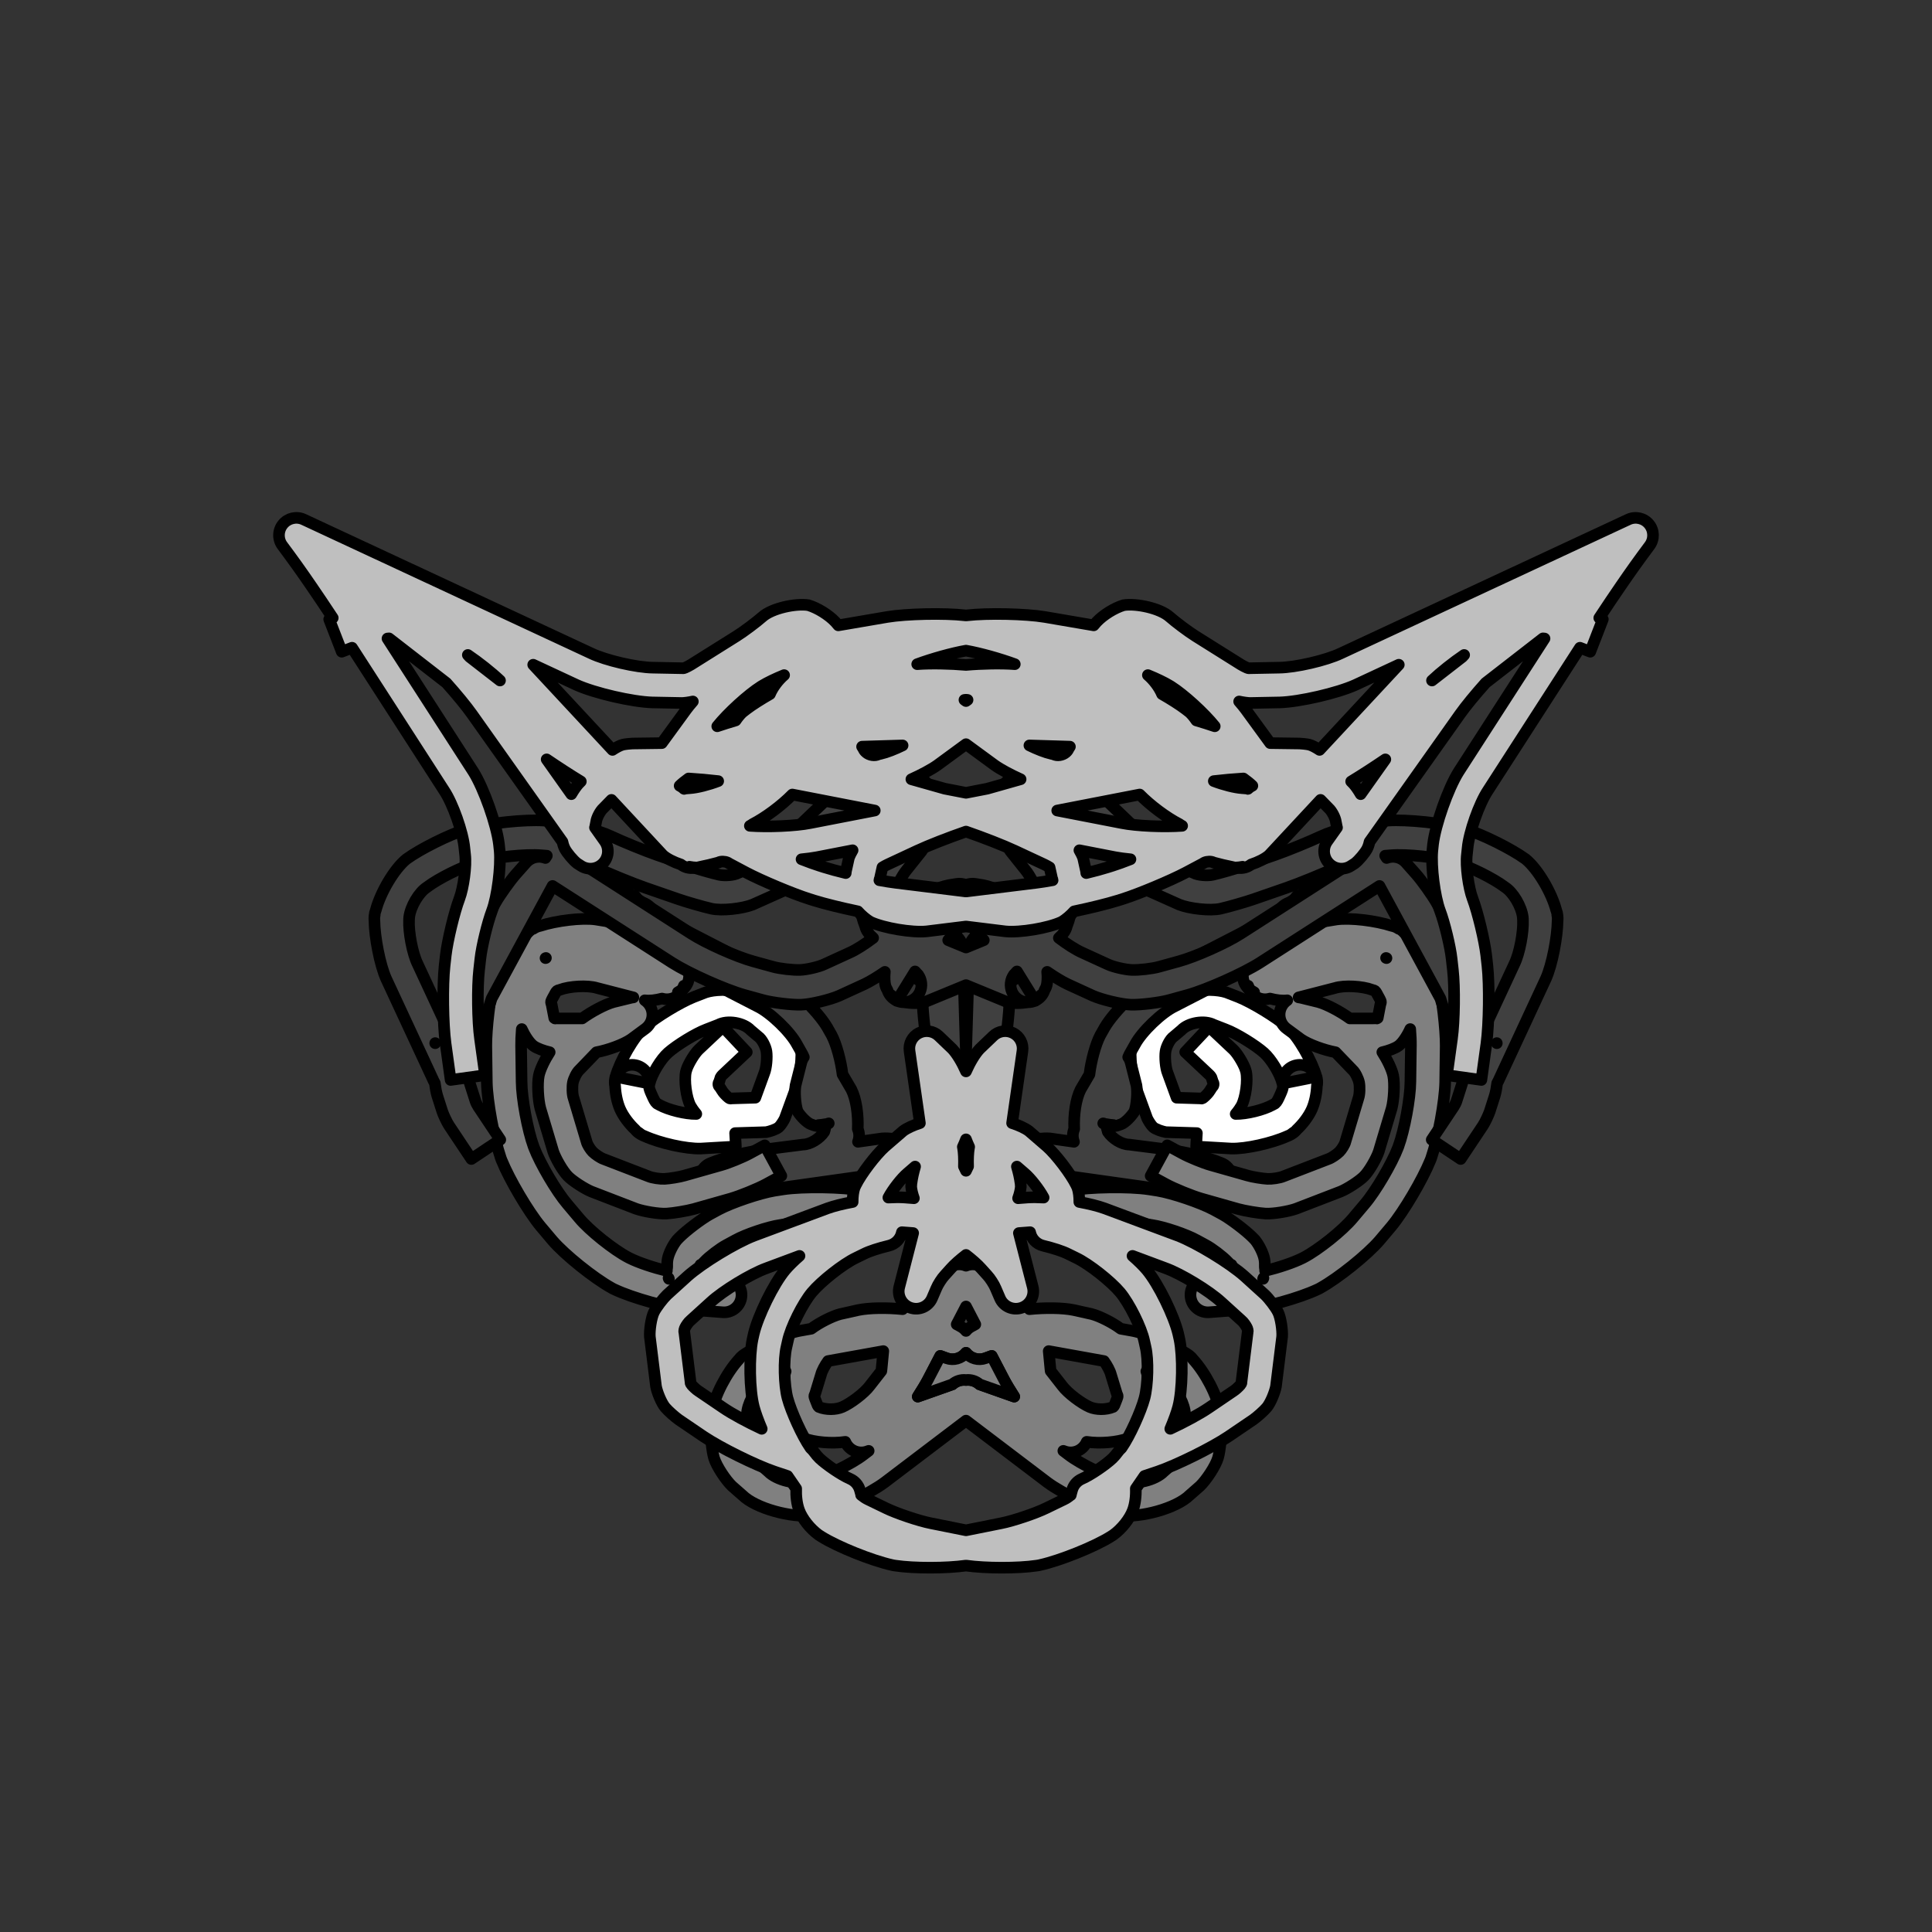 <svg version="1.1" xmlns="http://www.w3.org/2000/svg" xmlns:xlink="http://www.w3.org/1999/xlink" viewBox="0 0 1000 1000"><rect x="0" y="0" width="1000" height="1000" fill="#333333" stroke="none"/><g fill="none" fill-rule="nonzero" stroke="#000000" stroke-width="6" stroke-linecap="round" stroke-linejoin="round" stroke-miterlimit="0" stroke-dasharray="" stroke-dashoffset="0" font-family="none" font-weight="none" font-size="none" text-anchor="none" style="mix-blend-mode:normal"><g fill="none" font-family="none" font-weight="none" font-size="NaN" text-anchor="start"><g font-size="NaN"/></g><path d="M380.891,593.443c0,0 -3.384,0.196 -6.767,0.391l-11.345,0.656c-7.61,0.264 -21.25,-2.83 -29.201,-6.455c-0.542,-0.19 -1.074,-0.435 -1.588,-0.737l-0.677,-0.398c0.113,0.067 0.228,0.131 0.343,0.192c0.109,0.071 0.221,0.14 0.334,0.206c-0.065,-0.044 -0.13,-0.089 -0.195,-0.134c0.031,0.016 0.063,0.032 0.094,0.047c-0.036,-0.019 -0.073,-0.038 -0.109,-0.057c-0.449,-0.312 -0.9,-0.651 -1.351,-1.014c0.364,0.337 0.761,0.648 1.189,0.927c-0.103,-0.056 -0.205,-0.111 -0.305,-0.167c-0.975,-0.573 -1.802,-1.3 -2.468,-2.133c-3.204,-2.971 -6.202,-6.944 -7.819,-10.555c-1.529,-3.413 -2.477,-7.961 -2.647,-12.138c-0.258,-1.178 -0.281,-2.426 -0.03,-3.684c0.05,-0.219 0.105,-0.443 0.164,-0.67c0.001,-0.008 0.002,-0.016 0.003,-0.023c-0.064,0.227 -0.12,0.458 -0.167,0.694l0.214,-1.071l0.055,0.011c2.208,-8.021 9.402,-20.736 15.213,-25.887c5.596,-4.96 18.229,-12.591 25.173,-15.366l6.279,-2.441c9.474,-3.005 26.929,-0.086 34.909,5.839l3.807,3.221c4.13,3.871 9.672,13.246 10.516,18.836c0.774,5.125 -0.373,15.209 -2.017,20.126l-6.294,17.263c-0.6,1.237 -2.041,3.586 -3.067,4.489c-1.336,1.175 -4.793,2.272 -6.564,2.592l-16.082,0.49zM340.754,571.58c-0.106,-0.068 -0.213,-0.134 -0.323,-0.199l0.677,0.398c-0.111,-0.065 -0.222,-0.127 -0.335,-0.187c0.098,0.058 0.198,0.117 0.299,0.174c0.012,0.004 0.024,0.009 0.035,0.013c0.057,0.034 0.114,0.068 0.17,0.103c4.787,2.646 13.523,4.784 19.126,4.707c-0.764,-0.926 -1.432,-1.804 -1.904,-2.513l-1.13,-1.79c-2.16,-4.195 -3.326,-13.003 -2.332,-17.616l0.485,-1.567c1.019,-2.792 3.995,-7.834 6.157,-9.869c1.326,-1.248 3.977,-3.743 5.302,-4.99c2.468,-2.323 7.221,-6.796 7.221,-6.796l12.337,13.108c0,0 -2.468,2.323 -4.936,4.646c-1.326,1.248 -6.262,5.893 -7.587,7.141c-0.49,0.461 -1.24,1.391 -1.296,2.078l-0.485,1.567c-0.671,0.773 -0.493,2.119 0.356,2.691l1.13,1.79c0.609,1.091 2.286,2.841 3.271,3.607c0.395,0.307 0.955,0.753 1.447,0.472l12.526,-0.382l4.621,-12.672c1.145,-2.732 1.571,-8.347 1.13,-11.272c-0.372,-2.46 -2.26,-6.395 -4.345,-7.783l-3.807,-3.221c-3.652,-3.918 -12.031,-5.32 -16.759,-2.803l-6.279,2.441c-5.516,2.069 -15.347,8.152 -19.756,12.06c-3.67,3.253 -8.308,10.731 -9.558,15.937l0.001,0l-0.214,1.071c-0.018,0.09 -0.037,0.179 -0.058,0.268c-0.01,1.215 0.571,2.566 1.512,4.667c0.957,2.136 1.583,3.478 2.521,4.274c0.154,0.079 0.306,0.163 0.457,0.251c0.105,0.067 0.213,0.133 0.323,0.199zM328.939,551.331c-4.512,-0.902 -8.91,1.739 -10.312,6.002l17.522,3.505c0.345,-4.475 -2.698,-8.604 -7.21,-9.507zM335.999,561.921c0.03,-0.151 0.056,-0.301 0.079,-0.452c-0.03,0.153 -0.056,0.304 -0.079,0.452zM331.796,587.165c-0.047,-0.024 -0.093,-0.048 -0.14,-0.073c-0.013,-0.008 -0.025,-0.016 -0.038,-0.024c0.054,0.029 0.108,0.058 0.163,0.087c0.005,0.003 0.01,0.007 0.014,0.01zM340.765,571.587c-0.181,-0.096 -0.363,-0.185 -0.547,-0.267c0.232,0.164 0.483,0.3 0.762,0.411c-0.071,-0.049 -0.143,-0.097 -0.215,-0.144z" fill="#ffffff"/><path d="M619.511,586.492l-16.082,-0.49c-1.77,-0.32 -5.228,-1.416 -6.564,-2.592c-1.026,-0.903 -2.468,-3.253 -3.067,-4.489l-6.294,-17.263c-1.644,-4.917 -2.791,-15.001 -2.017,-20.126c0.844,-5.59 6.386,-14.965 10.516,-18.836l3.807,-3.221c7.98,-5.925 25.435,-8.844 34.909,-5.839l6.279,2.441c6.944,2.776 19.577,10.406 25.173,15.366c5.811,5.151 13.005,17.866 15.213,25.887l0.055,-0.011l0.214,1.071c-0.047,-0.235 -0.103,-0.467 -0.167,-0.694c0.001,0.008 0.002,0.016 0.003,0.023c0.059,0.228 0.114,0.451 0.164,0.67c0.252,1.258 0.228,2.507 -0.03,3.684c-0.17,4.177 -1.119,8.726 -2.647,12.138c-1.617,3.611 -4.615,7.583 -7.819,10.555c-0.667,0.833 -1.494,1.56 -2.468,2.133c-0.1,0.056 -0.202,0.112 -0.305,0.167c0.428,-0.28 0.825,-0.59 1.189,-0.927c-0.451,0.363 -0.903,0.702 -1.351,1.014c-0.036,0.019 -0.072,0.038 -0.109,0.057c0.032,-0.016 0.063,-0.031 0.094,-0.047c-0.065,0.045 -0.13,0.09 -0.195,0.134c0.113,-0.067 0.225,-0.135 0.334,-0.206c0.115,-0.061 0.229,-0.125 0.343,-0.192l-0.677,0.398c-0.514,0.302 -1.046,0.547 -1.588,0.737c-7.951,3.625 -21.591,6.719 -29.201,6.455l-11.345,-0.656c-3.384,-0.196 -6.767,-0.391 -6.767,-0.391zM659.246,571.58c0.11,-0.066 0.218,-0.132 0.323,-0.199c0.151,-0.089 0.303,-0.172 0.457,-0.251c0.938,-0.797 1.564,-2.139 2.521,-4.274c0.941,-2.101 1.522,-3.452 1.512,-4.667c-0.021,-0.089 -0.04,-0.178 -0.058,-0.268l-0.214,-1.071l0.001,-0c-1.25,-5.206 -5.888,-12.684 -9.558,-15.937c-4.408,-3.908 -14.24,-9.99 -19.756,-12.06l-6.279,-2.441c-4.728,-2.517 -13.107,-1.115 -16.759,2.803l-3.807,3.221c-2.085,1.388 -3.974,5.322 -4.345,7.783c-0.442,2.925 -0.015,8.541 1.13,11.272l4.621,12.672l12.526,0.382c0.492,0.281 1.052,-0.165 1.447,-0.472c0.985,-0.766 2.662,-2.516 3.271,-3.607l1.13,-1.79c0.849,-0.572 1.027,-1.918 0.356,-2.691l-0.485,-1.567c-0.056,-0.686 -0.807,-1.617 -1.296,-2.078c-1.326,-1.248 -6.262,-5.893 -7.587,-7.141c-2.468,-2.323 -4.936,-4.646 -4.936,-4.646l12.337,-13.108c0,0 4.753,4.474 7.221,6.796c1.326,1.248 3.977,3.743 5.302,4.99c2.161,2.034 5.138,7.077 6.157,9.869l0.485,1.567c0.994,4.613 -0.171,13.42 -2.332,17.616l-1.13,1.79c-0.472,0.709 -1.14,1.586 -1.904,2.513c5.603,0.078 14.339,-2.06 19.126,-4.707c0.056,-0.035 0.113,-0.069 0.17,-0.103c0.012,-0.004 0.024,-0.009 0.035,-0.013c0.102,-0.058 0.201,-0.116 0.299,-0.174c-0.112,0.06 -0.224,0.122 -0.335,0.187l0.677,-0.398c-0.11,0.064 -0.217,0.131 -0.323,0.199zM663.851,560.837l17.522,-3.505c-1.402,-4.263 -5.8,-6.904 -10.312,-6.002c-4.512,0.902 -7.555,5.032 -7.21,9.507zM663.922,561.469c0.022,0.15 0.049,0.301 0.079,0.452c-0.023,-0.148 -0.049,-0.299 -0.079,-0.452zM668.219,587.155c0.055,-0.029 0.109,-0.058 0.163,-0.087c-0.012,0.008 -0.025,0.016 -0.038,0.024c-0.046,0.025 -0.093,0.049 -0.14,0.073c0.005,-0.003 0.01,-0.007 0.014,-0.01zM659.02,571.731c0.279,-0.111 0.531,-0.247 0.762,-0.411c-0.184,0.082 -0.367,0.172 -0.547,0.267c-0.073,0.047 -0.144,0.095 -0.215,0.144z" fill="#ffffff"/><path d="M527.078,610.972c-0.492,0.432 -0.927,0.887 -1.29,1.36zM513.186,673.547c-0.109,-0.02 -0.216,-0.041 -0.323,-0.065c0.109,-0.007 0.219,-0.015 0.33,-0.025c0.106,0.032 0.211,0.062 0.314,0.09c-0.106,0.002 -0.213,0.002 -0.321,-0zM572.672,582.101c1.186,0.315 2.403,0.377 3.579,0.207c-1.196,-0.063 -2.451,-0.23 -3.593,-0.464c0.004,0.086 0.009,0.171 0.015,0.257zM571.032,581.445c0.092,0.06 0.185,0.118 0.279,0.175c0.096,0.043 0.192,0.084 0.289,0.123c-0.086,-0.067 -0.173,-0.138 -0.261,-0.211c-0.104,-0.029 -0.207,-0.058 -0.307,-0.087zM678.905,476.578c-0.002,0.054 -0.005,0.108 -0.008,0.162c-0.006,0.055 -0.012,0.11 -0.019,0.165c-0.004,-0.052 -0.009,-0.105 -0.014,-0.159c0.015,-0.056 0.029,-0.112 0.042,-0.168zM515.517,597.005l-2.788,2.938c0.472,-0.445 0.991,-0.885 1.551,-1.32c0.404,-0.582 0.817,-1.124 1.236,-1.619zM660.993,475c-0.01,0.074 -0.019,0.147 -0.027,0.222c-0.005,0.077 -0.008,0.154 -0.011,0.231c0.162,0.327 0.33,0.813 0.509,1.335l7.141,-9.5c-3.281,0.479 -6.042,2.747 -7.16,5.854l1.202,-0.619c-0.225,0.745 -1.048,1.977 -1.654,2.478zM474.211,612.332c-0.363,-0.473 -0.798,-0.928 -1.29,-1.36zM486.494,673.547c0.103,-0.028 0.208,-0.058 0.314,-0.09c0.111,0.009 0.221,0.017 0.33,0.025c-0.107,0.024 -0.215,0.045 -0.323,0.065c-0.107,0.002 -0.214,0.002 -0.321,0zM427.343,581.845c-1.142,0.233 -2.397,0.401 -3.593,0.464c1.176,0.169 2.392,0.108 3.579,-0.207c0.006,-0.085 0.011,-0.171 0.015,-0.257zM428.661,581.532c-0.088,0.073 -0.175,0.143 -0.261,0.211c0.097,-0.039 0.193,-0.08 0.289,-0.123c0.094,-0.057 0.187,-0.115 0.279,-0.175c-0.1,0.03 -0.203,0.059 -0.307,0.087zM321.137,476.746c-0.005,0.054 -0.01,0.107 -0.014,0.159c-0.007,-0.055 -0.013,-0.11 -0.019,-0.165c-0.003,-0.054 -0.006,-0.108 -0.008,-0.162c0.013,0.055 0.027,0.111 0.042,0.168zM485.719,598.624c0.56,0.435 1.079,0.875 1.551,1.32l-2.788,-2.938c0.419,0.495 0.832,1.036 1.236,1.619zM337.354,472.522l1.202,0.619c-1.118,-3.107 -3.879,-5.375 -7.16,-5.854l7.141,9.5c0.179,-0.522 0.347,-1.008 0.509,-1.335c-0.003,-0.077 -0.006,-0.154 -0.011,-0.231c-0.008,-0.074 -0.017,-0.148 -0.027,-0.222c-0.605,-0.501 -1.429,-1.733 -1.654,-2.478zM321.119,476.953l-0.036,-0.425c-0.199,-2.353 0.525,-4.571 1.872,-6.296c0.954,-2.228 2.195,-4.266 3.531,-5.27c1.01,-0.759 2.02,-1.519 2.02,-1.519l2.54,3.379c3.589,0.395 6.61,2.925 7.633,6.383l61.652,31.75c8.813,4.751 22.718,18.123 27.808,26.744l2.332,4.124c2.471,4.662 4.785,13.344 5.627,20.272l4.582,7.833c2.487,4.921 3.636,13.045 3.303,20.404c0.868,2.068 0.963,4.449 0.122,6.665l12.5,-1.76c7.435,-0.624 19.429,3.046 26.919,7.846l-1.402,-46.163l-1.404,-6.052c-1.553,-6.818 -3.164,-20.628 -3.223,-27.62l-0.027,-6.221c0.012,-3.812 0.825,-11.352 1.626,-15.079l1.44,-6.462c0.987,-4.429 5.116,-7.43 9.633,-7.002c4.517,0.428 8.009,4.151 8.147,8.687l1.685,55.463l1.685,-55.463c0.138,-4.535 3.63,-8.259 8.147,-8.687c4.517,-0.428 8.646,2.574 9.633,7.002l1.44,6.462c0.802,3.727 1.615,11.266 1.626,15.079l-0.027,6.221c-0.059,6.992 -1.67,20.802 -3.223,27.62l-1.404,6.052l-1.402,46.163c7.49,-4.799 19.484,-8.469 26.919,-7.846l12.5,1.76c-0.84,-2.217 -0.745,-4.597 0.122,-6.665c-0.333,-7.36 0.815,-15.483 3.303,-20.404l4.582,-7.833c0.841,-6.928 3.156,-15.61 5.627,-20.272l2.332,-4.124c5.091,-8.622 18.995,-21.994 27.808,-26.744l61.652,-31.75c1.023,-3.457 4.044,-5.987 7.633,-6.383l2.54,-3.379c0,0 1.01,0.759 2.02,1.519c1.337,1.005 2.577,3.042 3.531,5.27c1.347,1.725 2.071,3.943 1.872,6.296l-0.036,0.425c0.006,-0.071 0.011,-0.142 0.016,-0.212c0.008,-0.07 0.014,-0.141 0.02,-0.212c-0.004,0.017 -0.008,0.033 -0.012,0.05c0.084,-1.92 -0.445,-3.736 -1.42,-5.25c0.733,1.942 1.232,3.925 1.377,5.418c-0.401,1.536 -1.292,3.414 -2.415,5.249c1.295,-1.35 2.179,-3.109 2.429,-5.09c0.001,0.016 0.003,0.032 0.004,0.048c-0.206,2.431 -1.36,4.553 -3.067,6.036c-1.52,2.289 -3.337,4.396 -4.927,5.536l-62.978,32.433c-6.695,3.236 -16.885,13.036 -20.38,19.6l-2.332,4.124c-0.434,0.696 -0.852,1.546 -1.24,2.497c0.599,0.867 1.051,1.847 1.32,2.908l2.959,11.693c0.612,3.345 0.144,9.915 -0.936,13.139l-0.214,0.521c-1.548,2.422 -4.689,5.713 -6.849,6.501c-0.165,0.06 -0.344,0.113 -0.535,0.159c-2.159,0.985 -4.687,1.111 -7.015,0.198c0.096,1.236 0.326,2.432 0.695,3.501c2.321,3.524 7.209,6.6 11.026,6.63l19.696,2.515c3.586,0.466 10.681,1.802 14.191,2.673l3.212,0.804c1.89,0.481 5.606,1.649 7.431,2.336l3.148,1.198c4.282,1.63 6.656,6.216 5.515,10.654c-1.141,4.437 -5.434,7.309 -9.971,6.67l-86.745,-12.217c-4.016,-1.003 -10.212,0.838 -13.691,3.812c-2.786,3.631 -4.298,9.916 -3.085,13.873l4.079,20.914c0.666,3.97 0.47,11.873 -0.392,15.805l-0.363,1.468c-1.115,2.784 -3.585,6.522 -5.608,7.95c-0.348,0.245 -0.764,0.48 -1.231,0.702c-1.793,1.506 -4.168,2.315 -6.682,2.064c-0.133,-0.03 -0.268,-0.064 -0.405,-0.101c1.153,-0.019 2.263,-0.259 3.283,-0.682c-1.224,0.292 -2.476,0.498 -3.597,0.592c-0.286,-0.086 -0.58,-0.185 -0.882,-0.297l-0.021,0.176c0.188,0.055 0.379,0.103 0.573,0.146c-0.138,0.009 -0.275,0.016 -0.408,0.021c0.245,0.024 0.489,0.039 0.731,0.043c0.238,0.043 0.48,0.077 0.726,0.102l-1.457,-0.145c-0.061,-0.006 -0.121,-0.013 -0.182,-0.02l-0.776,6.552c-0.438,3.669 -1.447,10.099 -2.338,15.049c0.027,0.134 0.054,0.264 0.081,0.391l1.895,9.1l-4.058,0.845l-0.588,2.824l-6.488,-1.351l-6.488,1.351l-0.588,-2.824l-4.058,-0.845l1.895,-9.1c0.026,-0.127 0.053,-0.257 0.081,-0.391c-0.891,-4.949 -1.901,-11.379 -2.338,-15.049l-0.776,-6.552c-0.06,0.007 -0.121,0.014 -0.182,0.02l-1.457,0.145c0.245,-0.024 0.487,-0.059 0.726,-0.102c0.242,-0.005 0.486,-0.019 0.731,-0.043c-0.133,-0.005 -0.27,-0.012 -0.408,-0.021c0.193,-0.042 0.384,-0.091 0.573,-0.146l-0.021,-0.176c-0.301,0.112 -0.596,0.211 -0.882,0.297c-1.121,-0.094 -2.374,-0.3 -3.597,-0.592c1.02,0.423 2.13,0.663 3.283,0.682c-0.137,0.037 -0.272,0.071 -0.405,0.101c-2.514,0.251 -4.889,-0.558 -6.682,-2.064c-0.467,-0.221 -0.883,-0.456 -1.231,-0.702c-2.023,-1.428 -4.493,-5.166 -5.608,-7.95l-0.363,-1.468c-0.863,-3.932 -1.059,-11.835 -0.392,-15.805l4.079,-20.914c1.213,-3.957 -0.299,-10.242 -3.085,-13.873c-3.479,-2.974 -9.676,-4.814 -13.691,-3.812l-86.745,12.217c-4.537,0.639 -8.83,-2.233 -9.971,-6.67c-1.141,-4.437 1.233,-9.024 5.515,-10.654l3.148,-1.198c1.826,-0.686 5.541,-1.854 7.431,-2.336l3.212,-0.804c3.51,-0.871 10.605,-2.207 14.191,-2.673l19.696,-2.515c3.817,-0.03 8.705,-3.106 11.026,-6.63c0.369,-1.069 0.599,-2.265 0.695,-3.501c-2.328,0.912 -4.856,0.787 -7.015,-0.198c-0.191,-0.046 -0.37,-0.098 -0.535,-0.159c-2.16,-0.788 -5.302,-4.079 -6.849,-6.501l-0.214,-0.521c-1.08,-3.224 -1.548,-9.794 -0.936,-13.139l2.959,-11.693c0.268,-1.06 0.721,-2.041 1.32,-2.908c-0.388,-0.95 -0.806,-1.8 -1.24,-2.497l-2.332,-4.124c-3.495,-6.564 -13.685,-16.364 -20.38,-19.6l-62.978,-32.433c-1.59,-1.14 -3.408,-3.247 -4.927,-5.536c-1.707,-1.482 -2.861,-3.605 -3.067,-6.036c0.001,-0.016 0.003,-0.032 0.004,-0.048c0.251,1.981 1.135,3.741 2.429,5.09c-1.123,-1.835 -2.014,-3.713 -2.415,-5.249c0.146,-1.493 0.645,-3.476 1.377,-5.418c-0.974,1.514 -1.503,3.33 -1.42,5.25c-0.004,-0.017 -0.008,-0.033 -0.012,-0.05c0.006,0.071 0.013,0.142 0.02,0.212c0.004,0.071 0.01,0.142 0.016,0.212z" fill="#404040"/><path d="M495.187,685.488l2.129,1.163c1.063,0.581 1.965,1.348 2.685,2.239c0.72,-0.891 1.621,-1.658 2.685,-2.239l2.129,-1.163l-4.813,-9.25zM489.904,703l-3.216,-1.178l-6.363,12.229c-1.216,2.315 -3.173,5.557 -5.284,8.829l17.907,-6.332c1.905,-1.715 4.477,-2.551 7.053,-2.254c2.576,-0.298 5.149,0.539 7.053,2.254l17.907,6.332c-2.112,-3.272 -4.068,-6.513 -5.284,-8.829l-6.363,-12.229l-3.216,1.178c-3.69,1.352 -7.73,0.138 -10.096,-2.792c-2.367,2.931 -6.406,4.144 -10.096,2.792zM457.867,767.298c-7.88,5.867 -25.266,14.218 -34.772,16.701l-0.428,0.108c-10.275,2.052 -28.757,-2.411 -36.964,-8.924l-6.781,-5.948c-3.242,-3.08 -8.091,-10.343 -9.357,-14.628c-1.15,-3.89 -1.872,-11.872 -1.596,-15.919l0.725,-8.254c1.027,-7.791 7.532,-20.076 13.743,-26.811c0.526,-0.74 1.175,-1.413 1.941,-1.987l0.574,-0.43c0.287,-0.215 0.583,-0.41 0.885,-0.586c7.055,-4.627 20.336,-10.278 27.851,-11.746l6.211,-1.118c4.227,-3.175 10.915,-6.529 14.985,-7.592l9.388,-2.096c5.808,-1.185 14.974,-1.255 22.914,-0.434c0.712,-0.816 1.426,-1.568 2.101,-2.197l21.278,-18.75c2.638,-2.325 6.317,-2.856 9.434,-1.547c3.117,-1.309 6.796,-0.778 9.434,1.547l21.278,18.75c0.674,0.629 1.389,1.381 2.101,2.197c7.94,-0.821 17.107,-0.751 22.914,0.434l9.388,2.096c4.071,1.063 10.759,4.417 14.985,7.592l6.211,1.118c7.515,1.468 20.796,7.119 27.851,11.746c0.303,0.176 0.598,0.371 0.885,0.586l0.574,0.43c0.766,0.574 1.414,1.247 1.941,1.987c6.211,6.734 12.717,19.02 13.743,26.811l0.725,8.254c0.276,4.048 -0.446,12.03 -1.596,15.919c-1.267,4.285 -6.115,11.549 -9.357,14.628l-6.781,5.948c-8.207,6.514 -26.689,10.976 -36.964,8.924l-0.428,-0.108c-9.506,-2.483 -26.891,-10.834 -34.772,-16.701l-42.133,-31.981zM424.978,711.44l-3.131,10.247c-0.684,1.014 -0.277,1.505 0.517,3.607c0.802,2.121 0.855,2.389 1.471,2.944c3.771,1.609 8.837,1.459 12.085,0.062c4.303,-1.851 11.491,-7.221 14.265,-10.997l5.998,-7.67c0.06,-0.449 0.117,-0.922 0.144,-1.225l0.865,-9.081l-28.591,5.149c-1.597,2.18 -3.138,5.055 -3.623,6.965zM437.525,746.292c-6.922,1.044 -15.933,0.23 -21.336,-1.774c-0.549,-0.23 -1.075,-0.514 -1.568,-0.847c-3.643,-2.817 -7.497,-7.791 -9.092,-12.009c-1.603,-4.237 -1.923,-10.646 -0.896,-15.234l2.022,-6.617c-4.305,1.802 -8.586,4.056 -11.271,6.073c-0.178,0.121 -0.355,0.249 -0.531,0.385c-4.282,3.287 -8.157,10.71 -8.227,15.739l-0.725,8.254c-0.287,2.362 0.252,6.961 0.926,9.241c0.557,1.886 2.37,5.036 3.966,6.199l6.781,5.948c4.384,4.531 14.737,7.031 20.706,4.999l0.428,-0.108c7.803,-1.867 21.941,-8.658 28.277,-13.581l2.634,-1.999l-0.812,0.287c-4.11,1.453 -8.671,-0.248 -10.825,-4.038c-0.171,-0.3 -0.322,-0.607 -0.455,-0.918zM571.399,704.475l-28.591,-5.149l0.865,9.081c0.027,0.303 0.084,0.776 0.144,1.225l5.998,7.67c2.775,3.776 9.963,9.146 14.265,10.997c3.248,1.397 8.313,1.547 12.085,-0.062c0.615,-0.555 0.668,-0.823 1.471,-2.944c0.795,-2.102 1.202,-2.592 0.517,-3.607l-3.131,-10.247c-0.485,-1.909 -2.026,-4.785 -3.623,-6.965zM562.02,747.21c-2.154,3.79 -6.715,5.492 -10.825,4.038l-0.812,-0.287l2.634,1.999c6.335,4.923 20.474,11.714 28.277,13.581l0.428,0.108c5.969,2.031 16.322,-0.468 20.706,-4.999l6.781,-5.948c1.595,-1.163 3.408,-4.313 3.966,-6.199c0.674,-2.281 1.213,-6.879 0.926,-9.241l-0.725,-8.254c-0.07,-5.029 -3.945,-12.452 -8.227,-15.739c-0.176,-0.135 -0.354,-0.264 -0.531,-0.385c-2.685,-2.017 -6.966,-4.27 -11.271,-6.073l2.022,6.617c1.028,4.588 0.707,10.997 -0.896,15.234c-1.595,4.218 -5.45,9.192 -9.092,12.009c-0.493,0.334 -1.019,0.617 -1.568,0.847c-5.402,2.004 -14.414,2.819 -21.336,1.774c-0.133,0.311 -0.284,0.618 -0.455,0.918z" fill="#808080"/><path d="M282.425,495.892c-0.022,0.01 -0.043,0.019 -0.065,0.029c0.058,-0.021 0.116,-0.041 0.174,-0.062c0.013,-0.007 0.026,-0.013 0.039,-0.02c-0.049,0.017 -0.099,0.035 -0.148,0.053zM289.159,512.575c-0.023,0.008 -0.046,0.017 -0.069,0.025c0.07,-0.03 0.14,-0.06 0.212,-0.09c-0.047,0.022 -0.095,0.043 -0.143,0.065zM353.156,512.106c0.082,-0.061 0.163,-0.122 0.243,-0.183c-0.047,0.103 -0.095,0.205 -0.146,0.306c-0.084,0.066 -0.168,0.13 -0.254,0.193c0.053,-0.104 0.105,-0.21 0.156,-0.316zM276.702,480.297c0.002,-0.001 0.005,-0.003 0.007,-0.004c0.013,-0.005 0.027,-0.011 0.04,-0.016c-0.016,0.007 -0.032,0.013 -0.048,0.02zM325.734,651.136c-0.044,-0.023 -0.088,-0.045 -0.132,-0.066c0.044,0.022 0.088,0.044 0.132,0.066zM317.29,667.032c-0.061,-0.03 -0.122,-0.061 -0.183,-0.091c0.061,0.031 0.122,0.061 0.183,0.091zM346.05,661.506c0.02,0.07 0.042,0.14 0.064,0.21c0.035,0.071 0.072,0.142 0.109,0.212c-0.019,-0.071 -0.038,-0.142 -0.057,-0.214c-0.039,-0.07 -0.078,-0.139 -0.116,-0.208zM362.751,654.991c-0.057,-0.115 -0.116,-0.228 -0.178,-0.339c0.063,0.246 0.163,0.491 0.292,0.729c-0.035,-0.13 -0.073,-0.26 -0.114,-0.39zM325.314,650.92c0.044,0.023 0.088,0.046 0.132,0.069c-0.044,-0.023 -0.088,-0.046 -0.132,-0.069zM277.295,479.985c-0.201,0.096 -0.396,0.199 -0.586,0.308c-0.204,0.08 -0.406,0.169 -0.607,0.265zM352.181,513.891c0.426,-0.524 0.783,-1.082 1.073,-1.662c0.509,-0.402 0.982,-0.866 1.408,-1.39zM308.947,511.372c-4.851,-1.472 -14.06,-0.967 -19.19,0.96c-0.107,0.048 -0.215,0.094 -0.325,0.139l-0.543,0.219c0.091,-0.037 0.181,-0.075 0.27,-0.114c0.091,-0.033 0.182,-0.069 0.273,-0.105c-0.014,0.001 -0.028,0.003 -0.041,0.004c-0.03,0.012 -0.059,0.024 -0.088,0.036c0.025,-0.011 0.049,-0.023 0.074,-0.034c-0.405,0.047 -0.712,0.154 -0.974,0.34c0.23,-0.062 0.46,-0.134 0.688,-0.216c-0.068,0.029 -0.135,0.059 -0.201,0.089c-0.202,0.081 -0.405,0.155 -0.609,0.221c-0.54,0.457 -0.915,1.295 -1.682,2.705c-1.194,2.194 -1.743,2.839 -1.103,4.086l1.387,7.208c0.218,0.177 0.457,0.415 0.725,0.21l13.697,0.026c4.855,-3.532 11.822,-7.252 16.239,-8.476l8.996,-2.202c0.432,-0.106 0.867,-0.179 1.299,-0.219zM259.307,599.686c0.017,0.046 0.034,0.091 0.052,0.136c-0.017,-0.046 -0.035,-0.091 -0.052,-0.136zM317.528,667.156c-0.059,-0.031 -0.119,-0.062 -0.178,-0.094c0.059,0.032 0.118,0.063 0.178,0.094zM276.306,593.755c0.013,0.035 0.026,0.07 0.04,0.104c-0.013,-0.035 -0.026,-0.07 -0.04,-0.104zM492.529,643.245l-49.685,-9.348c-8.619,-1.688 -25.905,-1.953 -34.571,-0.53l-4.657,0.729c-6.115,0.891 -17.631,4.784 -23.033,7.786l-4.624,2.506c-3.216,1.683 -8.918,6.011 -11.403,8.656l-1.242,1.284c0.021,0.119 0.018,0.331 -0.05,0.685c-0.069,0.354 -0.146,0.551 -0.21,0.654c0.009,0.022 0.018,0.045 0.026,0.067c0.662,0.971 1.784,1.754 2.821,1.831l11.904,4.198c4.259,1.502 6.745,5.926 5.813,10.345c-0.932,4.418 -4.993,7.462 -9.495,7.117l-18.53,-1.423c-9.775,-0.836 -28.003,-5.91 -37.457,-10.36c-0.204,-0.086 -0.407,-0.181 -0.608,-0.284l-0.42,-0.215c-0.199,-0.102 -0.393,-0.21 -0.581,-0.325c-9.223,-5.116 -24.145,-17.066 -30.599,-24.587l-6.093,-7.224c-6.374,-7.656 -16.171,-24.308 -20.134,-34.116c-0.078,-0.175 -0.151,-0.353 -0.219,-0.535v0l-0.175,-0.468c-0.068,-0.182 -0.129,-0.364 -0.185,-0.548c-3.433,-10.006 -6.944,-29.005 -7.146,-38.965l-0.26,-18.729c-0.081,-8.639 1.932,-25.66 4.026,-34.042l0.403,-1.583c2.206,-7.229 9.982,-17.465 17.117,-23.118c0.771,-0.872 1.726,-1.607 2.841,-2.143v0c0.195,-0.088 0.395,-0.175 0.599,-0.261c-0.242,0.139 -0.475,0.288 -0.699,0.445c0.274,-0.173 0.545,-0.337 0.814,-0.491c-0.023,0.009 -0.045,0.017 -0.068,0.026c0.027,-0.011 0.054,-0.023 0.082,-0.034c0.156,-0.089 0.31,-0.175 0.464,-0.258c0.743,-0.357 1.511,-0.603 2.284,-0.745c8.378,-2.714 21.456,-4.324 28.728,-3.317l12.826,2.099c6.855,1.25 19.386,6.543 25.061,10.587l3.083,2.282c2.36,2.259 4.793,5.992 5.782,9.119c2.242,3.21 2.194,7.638 -0.398,10.827c-0.378,0.368 -0.801,0.73 -1.262,1.084c0.25,-0.553 0.441,-1.124 0.573,-1.705c-0.252,0.653 -0.526,1.287 -0.816,1.888c-0.695,0.514 -1.469,1.009 -2.302,1.479c0.756,-0.284 1.479,-0.673 2.146,-1.162c-0.262,0.521 -0.537,1.015 -0.82,1.469c-2.358,2.901 -6.149,3.952 -9.525,2.961c-3.227,0.854 -6.436,1.234 -8.926,0.907c1.307,0.885 2.392,2.121 3.1,3.633c1.819,3.884 0.645,8.511 -2.805,11.058l-7.424,5.48c-3.983,2.715 -11.816,5.567 -17.877,6.712l-8.754,9.106c-1.498,1.301 -3.04,4.609 -3.434,6.546c-0.426,2.095 -0.375,6.145 0.365,8.155l6.684,22.39c0.338,1.604 2.017,4.177 3.167,5.338c1.255,1.267 4.069,3.222 5.769,3.77l23.136,8.915c1.996,0.876 6.156,1.435 8.33,1.316c2.618,-0.142 7.755,-0.971 10.271,-1.713l19.026,-5.393c3.841,-1.06 11.156,-4.072 14.656,-5.975c3.938,-2.141 7.876,-4.283 7.876,-4.283l8.599,15.813c0,0 -3.938,2.141 -7.876,4.283c-4.376,2.379 -13.562,6.095 -18.346,7.48l-19.026,5.393c-3.489,0.96 -10.588,2.172 -14.201,2.369c-4.057,0.221 -11.953,-1.126 -15.78,-2.494l-23.136,-8.915c-3.388,-1.413 -9.5,-5.291 -12.083,-7.897c-2.688,-2.713 -6.407,-9.237 -7.628,-12.858l-6.684,-22.39c-1.108,-4.182 -1.618,-12.654 -0.756,-16.891c0.662,-3.257 3.153,-8.319 5.612,-12.088c-3.028,-0.69 -6.626,-1.971 -8.44,-3.321c-2.123,-1.58 -4.602,-5.493 -6,-8.649c-0.263,3.25 -0.399,6.244 -0.355,8.548l0.26,18.729c0.054,8.589 3.109,25.032 6.174,33.409c0.007,0.019 0.015,0.039 0.022,0.059v0c0.013,0.035 0.025,0.07 0.038,0.105c-0.013,-0.035 -0.025,-0.07 -0.038,-0.105l0.175,0.468c0.007,0.02 0.015,0.039 0.022,0.059c3.173,8.336 11.641,22.759 17.228,29.282l6.093,7.224c5.291,6.407 17.847,16.441 25.517,20.44c0.036,0.018 0.073,0.036 0.109,0.055l0.42,0.215c0.037,0.019 0.073,0.038 0.109,0.057c4.692,2.361 12.273,4.884 19.322,6.605c-0.007,-0.636 0.054,-1.266 0.179,-1.881c-0.062,-1.587 0.012,-3.113 0.252,-4.345c0.581,-2.982 2.706,-7.192 4.759,-9.736l1.264,-1.307c3.513,-3.556 11.395,-9.539 15.764,-11.966l4.624,-2.506c6.808,-3.615 21.22,-8.486 28.824,-9.743l4.657,-0.729c10.197,-1.53 30.539,-1.219 40.684,0.623l49.685,9.348z" fill="#808080"/><path d="M717.427,495.839c0.013,0.007 0.026,0.013 0.039,0.02c0.058,0.021 0.116,0.041 0.174,0.062c-0.022,-0.01 -0.043,-0.019 -0.065,-0.029c-0.049,-0.018 -0.099,-0.036 -0.148,-0.053zM710.698,512.51c0.072,0.03 0.142,0.059 0.212,0.09c-0.023,-0.008 -0.046,-0.017 -0.069,-0.025c-0.048,-0.021 -0.096,-0.043 -0.143,-0.065zM646.844,512.106c0.052,0.107 0.104,0.212 0.156,0.316c-0.085,-0.063 -0.17,-0.127 -0.254,-0.193c-0.051,-0.101 -0.099,-0.204 -0.146,-0.306c0.08,0.061 0.161,0.122 0.243,0.183zM723.25,480.277c0.013,0.005 0.027,0.01 0.04,0.016c0.002,0.001 0.005,0.003 0.007,0.004c-0.016,-0.007 -0.032,-0.013 -0.048,-0.02zM674.398,651.069c-0.044,0.022 -0.088,0.044 -0.132,0.066c0.044,-0.022 0.088,-0.044 0.132,-0.066zM682.893,666.941c-0.06,0.03 -0.121,0.061 -0.183,0.091c0.061,-0.03 0.122,-0.06 0.183,-0.091zM653.95,661.506c-0.038,0.069 -0.076,0.139 -0.116,0.208c-0.019,0.072 -0.038,0.143 -0.057,0.214c0.037,-0.07 0.073,-0.141 0.109,-0.212c0.022,-0.07 0.043,-0.14 0.064,-0.21zM637.249,654.991c-0.041,0.13 -0.079,0.26 -0.114,0.39c0.129,-0.238 0.229,-0.484 0.292,-0.729c-0.061,0.111 -0.121,0.224 -0.178,0.339zM674.554,650.989c0.044,-0.023 0.089,-0.046 0.132,-0.069c-0.044,0.023 -0.088,0.046 -0.132,0.069zM723.897,480.558c-0.201,-0.096 -0.403,-0.185 -0.607,-0.265c-0.19,-0.109 -0.385,-0.212 -0.586,-0.308zM645.338,510.838c0.426,0.524 0.899,0.988 1.408,1.39c0.29,0.58 0.647,1.138 1.073,1.662zM672.161,516.247c0.433,0.041 0.867,0.114 1.299,0.219l8.996,2.202c4.417,1.224 11.384,4.945 16.239,8.476l13.697,-0.026c0.267,0.205 0.506,-0.032 0.725,-0.21l1.387,-7.208c0.64,-1.248 0.091,-1.892 -1.103,-4.086c-0.767,-1.409 -1.142,-2.248 -1.682,-2.705c-0.204,-0.066 -0.407,-0.14 -0.609,-0.221c-0.066,-0.03 -0.133,-0.06 -0.201,-0.089c0.228,0.082 0.458,0.154 0.688,0.216c-0.262,-0.186 -0.568,-0.293 -0.974,-0.34c0.025,0.012 0.049,0.023 0.074,0.034c-0.029,-0.012 -0.059,-0.024 -0.088,-0.036c-0.014,-0.002 -0.028,-0.003 -0.041,-0.004c0.091,0.037 0.182,0.072 0.273,0.105c0.089,0.039 0.179,0.077 0.27,0.114l-0.543,-0.219c-0.11,-0.044 -0.218,-0.09 -0.325,-0.139c-5.13,-1.927 -14.339,-2.431 -19.19,-0.96zM740.641,599.822c0.018,-0.045 0.035,-0.091 0.052,-0.136c-0.017,0.045 -0.035,0.091 -0.052,0.136zM682.651,667.062c-0.06,0.032 -0.119,0.063 -0.178,0.094c0.06,-0.031 0.119,-0.062 0.178,-0.094zM723.654,593.859c0.013,-0.035 0.026,-0.069 0.04,-0.104c-0.013,0.035 -0.027,0.069 -0.04,0.104zM504.143,625.556l49.685,-9.348c10.145,-1.842 30.487,-2.154 40.684,-0.623l4.657,0.729c7.605,1.257 22.017,6.128 28.824,9.743l4.624,2.506c4.369,2.427 12.252,8.41 15.764,11.966l1.264,1.307c2.053,2.544 4.178,6.754 4.759,9.736c0.24,1.232 0.314,2.758 0.252,4.345c0.125,0.615 0.186,1.245 0.179,1.881c7.049,-1.721 14.629,-4.245 19.322,-6.605c0.036,-0.019 0.072,-0.038 0.109,-0.057l0.42,-0.215c0.036,-0.019 0.073,-0.037 0.109,-0.055c7.67,-3.999 20.226,-14.033 25.517,-20.44l6.093,-7.224c5.587,-6.523 14.054,-20.947 17.228,-29.282c0.007,-0.02 0.014,-0.039 0.022,-0.059l0.175,-0.468c-0.013,0.035 -0.026,0.07 -0.038,0.105c0.013,-0.035 0.026,-0.07 0.038,-0.105v0c0.007,-0.02 0.015,-0.039 0.022,-0.059c3.065,-8.376 6.119,-24.82 6.174,-33.409l0.26,-18.729c0.044,-2.304 -0.091,-5.298 -0.355,-8.548c-1.398,3.156 -3.877,7.07 -6,8.649c-1.814,1.35 -5.412,2.631 -8.44,3.321c2.458,3.769 4.949,8.831 5.612,12.088c0.862,4.237 0.351,12.709 -0.756,16.891l-6.684,22.39c-1.222,3.621 -4.94,10.145 -7.628,12.858c-2.583,2.606 -8.695,6.484 -12.083,7.897l-23.136,8.915c-3.827,1.368 -11.723,2.714 -15.78,2.494c-3.613,-0.197 -10.712,-1.409 -14.201,-2.369l-19.026,-5.393c-4.784,-1.385 -13.971,-5.101 -18.346,-7.48c-3.938,-2.141 -7.876,-4.283 -7.876,-4.283l8.599,-15.813c0,0 3.938,2.141 7.876,4.283c3.5,1.903 10.815,4.915 14.656,5.975l19.026,5.393c2.515,0.742 7.652,1.571 10.271,1.713c2.174,0.118 6.334,-0.44 8.33,-1.316l23.136,-8.915c1.7,-0.548 4.514,-2.504 5.769,-3.77c1.15,-1.16 2.829,-3.734 3.167,-5.338l6.684,-22.39c0.741,-2.01 0.791,-6.06 0.365,-8.155c-0.394,-1.936 -1.936,-5.245 -3.434,-6.546l-8.754,-9.106c-6.06,-1.145 -13.894,-3.997 -17.877,-6.712l-7.424,-5.48c-3.45,-2.547 -4.624,-7.174 -2.805,-11.058c0.708,-1.512 1.793,-2.748 3.1,-3.633c-2.489,0.327 -5.699,-0.053 -8.926,-0.907c-3.376,0.991 -7.167,-0.059 -9.525,-2.961c-0.283,-0.454 -0.557,-0.948 -0.82,-1.469c0.667,0.49 1.39,0.878 2.146,1.162c-0.833,-0.47 -1.607,-0.965 -2.302,-1.479c-0.291,-0.601 -0.565,-1.236 -0.816,-1.888c0.132,0.581 0.323,1.152 0.573,1.705c-0.461,-0.354 -0.884,-0.716 -1.262,-1.084c-2.592,-3.19 -2.64,-7.618 -0.398,-10.827c0.99,-3.127 3.422,-6.86 5.782,-9.119l3.083,-2.282c5.675,-4.044 18.205,-9.338 25.061,-10.587l12.826,-2.099c7.273,-1.007 20.351,0.602 28.728,3.317c0.774,0.141 1.541,0.388 2.284,0.745c0.154,0.083 0.308,0.169 0.464,0.258c0.027,0.011 0.055,0.023 0.082,0.034c-0.023,-0.009 -0.045,-0.017 -0.068,-0.026c0.269,0.155 0.54,0.319 0.814,0.491c-0.224,-0.158 -0.457,-0.306 -0.699,-0.445c0.205,0.086 0.405,0.173 0.599,0.261v0c1.115,0.536 2.069,1.271 2.841,2.143c7.134,5.653 14.911,15.888 17.117,23.118l0.403,1.583c2.094,8.382 4.107,25.403 4.026,34.042l-0.26,18.729c-0.202,9.96 -3.713,28.959 -7.146,38.965c-0.055,0.183 -0.117,0.366 -0.185,0.548l-0.175,0.468v0c-0.068,0.182 -0.141,0.36 -0.219,0.535c-3.963,9.808 -13.76,26.46 -20.134,34.116l-6.093,7.224c-6.454,7.521 -21.376,19.471 -30.599,24.587c-0.188,0.114 -0.382,0.223 -0.581,0.325l-0.42,0.215c-0.201,0.103 -0.403,0.197 -0.608,0.284c-9.454,4.451 -27.682,9.524 -37.457,10.36l-18.53,1.423c-4.502,0.346 -8.564,-2.698 -9.495,-7.117c-0.932,-4.418 1.555,-8.843 5.813,-10.345l11.904,-4.198c1.037,-0.077 2.159,-0.86 2.821,-1.831c0.009,-0.022 0.018,-0.045 0.026,-0.067c-0.064,-0.103 -0.141,-0.3 -0.21,-0.654c-0.069,-0.354 -0.071,-0.565 -0.05,-0.685l-1.242,-1.284c-2.486,-2.645 -8.188,-6.973 -11.403,-8.656l-4.624,-2.506c-5.402,-3.001 -16.918,-6.894 -23.033,-7.786l-4.657,-0.729c-8.667,-1.423 -25.952,-1.158 -34.571,0.53l-49.685,9.348z" fill="#808080"/><path d="M500,476.153l-9.219,10.483l9.219,3.793l9.219,-3.793zM536.255,517.669c0.092,-0.036 0.182,-0.074 0.27,-0.111c-0.075,0.057 -0.152,0.113 -0.229,0.169c-0.087,0.046 -0.174,0.091 -0.262,0.134c0.073,-0.062 0.147,-0.126 0.221,-0.191zM242.769,544.111c0.001,-0.004 0.002,-0.008 0.003,-0.012c0.003,-0.011 0.005,-0.023 0.008,-0.034c-0.004,0.016 -0.007,0.031 -0.011,0.047zM225.268,539.904c-0.003,0.013 -0.007,0.027 -0.01,0.04c-0.001,0.004 -0.002,0.009 -0.003,0.014c0.004,-0.016 0.008,-0.032 0.012,-0.049c0,-0.002 0.001,-0.003 0.001,-0.005zM211.725,475.819c0.006,-0.044 0.012,-0.088 0.017,-0.133c0.002,-0.092 0.003,-0.184 0.002,-0.276c-0.009,0.138 -0.015,0.274 -0.019,0.408zM465.367,415.947c-0.013,-0.004 -0.026,-0.008 -0.039,-0.012c0.012,0.003 0.024,0.006 0.036,0.008c0.001,0.001 0.001,0.002 0.002,0.003zM469.305,398.451c-0.026,-0.009 -0.052,-0.018 -0.078,-0.028c0.075,0.01 0.15,0.022 0.225,0.034c0.035,0.011 0.07,0.021 0.104,0.032c-0.083,-0.013 -0.167,-0.026 -0.252,-0.039zM467.076,418.201c0.002,-0.025 0.003,-0.051 0.005,-0.076c0,0 0.001,0.001 0.001,0.001c0.001,0.063 0.001,0.127 -0,0.192c-0.002,-0.039 -0.004,-0.078 -0.006,-0.117zM485.025,418.494c0.007,-0.082 0.013,-0.163 0.018,-0.243c0.002,0.035 0.004,0.069 0.005,0.104c-0.005,0.072 -0.01,0.144 -0.016,0.215c-0.002,-0.025 -0.005,-0.051 -0.008,-0.076zM449.658,483.098c-0.013,-0.018 -0.027,-0.037 -0.04,-0.055c0.038,0.045 0.076,0.09 0.115,0.135c0.008,0.012 0.016,0.024 0.024,0.036c-0.033,-0.038 -0.066,-0.077 -0.099,-0.116zM535.692,517.878l0.069,0.111c-1.205,0.542 -2.484,0.798 -3.748,0.788c1.346,-0.225 2.609,-0.528 3.679,-0.899zM464.032,472.268c-0.061,-0.078 -0.123,-0.155 -0.186,-0.23c-0.058,-0.079 -0.117,-0.158 -0.178,-0.236zM465.369,415.95c-0.001,-0.001 -0.001,-0.002 -0.002,-0.003c0.006,0.002 0.013,0.004 0.019,0.006c0.019,0.003 0.038,0.006 0.057,0.009c-0.026,-0.006 -0.052,-0.013 -0.079,-0.019c-0.126,-0.203 -0.194,-0.23 -0.445,-0.145c0.134,0.049 0.271,0.094 0.409,0.137c-0.164,-0.037 -0.334,-0.071 -0.509,-0.101c-0.003,0.001 -0.007,0.003 -0.01,0.004c0.187,0.043 0.373,0.081 0.56,0.112zM470.03,398.572c-0.193,-0.045 -0.385,-0.083 -0.577,-0.115c-0.187,-0.056 -0.376,-0.107 -0.569,-0.152zM211.761,475.521c0.009,-0.093 0.018,-0.186 0.024,-0.28c-0.009,0.092 -0.017,0.186 -0.024,0.28zM449.472,482.868c0.061,0.078 0.123,0.155 0.186,0.23c0.058,0.079 0.117,0.158 0.178,0.236zM535.801,518.055l-0.041,-0.066c0.092,-0.041 0.183,-0.084 0.274,-0.129c-0.078,0.067 -0.156,0.132 -0.233,0.195zM280.22,442.689c-8.16,-0.71 -24.159,0.961 -31.997,3.342l-2.353,0.692c-6.722,1.902 -19.008,8.03 -24.572,12.256l-0.301,0.224c-4.277,2.712 -8.539,10.077 -9.19,15.531c-0.003,0.168 -0.01,0.338 -0.022,0.508l-0.064,0.892c0.007,-0.092 0.012,-0.184 0.015,-0.276c-0.006,0.09 -0.011,0.182 -0.015,0.274c0,0 0,0.001 0,0.001c-0,0.001 -0,0.002 -0,0.004c-0.321,6.403 1.78,17.408 4.415,22.754l13.263,28.534c1.662,-4.319 3.482,-8.525 4.947,-11.269l3.472,-6.413l1.818,-5.744c2.539,-7.941 9.17,-23.145 13.262,-30.409l3.74,-6.592c2.229,-3.878 7.407,-11.119 10.357,-14.481l5.312,-5.988c2.541,-2.864 6.541,-3.752 9.974,-2.425l0.767,-1.194zM463.966,517.86c-0.088,-0.043 -0.175,-0.088 -0.262,-0.134c-0.078,-0.055 -0.154,-0.111 -0.229,-0.169c0.088,0.038 0.178,0.075 0.27,0.111c0.074,0.065 0.148,0.129 0.221,0.191zM757.22,544.064c0.003,0.011 0.005,0.023 0.008,0.034c0.001,0.004 0.002,0.008 0.003,0.012c-0.004,-0.016 -0.007,-0.031 -0.011,-0.047zM774.733,539.909c0.004,0.016 0.008,0.033 0.012,0.049c-0.001,-0.004 -0.002,-0.009 -0.003,-0.014c-0.003,-0.013 -0.007,-0.027 -0.01,-0.04c0,0.002 0.001,0.003 0.001,0.005zM788.256,475.411c-0.001,0.092 -0,0.183 0.002,0.276c0.005,0.044 0.011,0.089 0.017,0.133c-0.004,-0.135 -0.01,-0.271 -0.019,-0.408zM806.19,474.412c-0,-0.002 -0,-0.004 -0,-0.005c0,0 0,0.001 0,0.001c0,0.001 0,0.003 0,0.004zM534.635,415.944c0.012,-0.003 0.024,-0.006 0.036,-0.008c-0.013,0.004 -0.026,0.008 -0.039,0.012c0.001,-0.001 0.001,-0.002 0.002,-0.003zM530.443,398.49c0.035,-0.011 0.069,-0.022 0.104,-0.032c0.075,-0.012 0.15,-0.024 0.225,-0.034c-0.026,0.009 -0.052,0.018 -0.078,0.028c-0.085,0.013 -0.169,0.026 -0.252,0.039zM532.918,418.318c-0.001,-0.065 -0.001,-0.128 -0,-0.192c0,-0 0.001,-0.001 0.001,-0.001c0.002,0.025 0.004,0.051 0.005,0.076c-0.002,0.039 -0.004,0.078 -0.006,0.117zM514.967,418.57c-0.006,-0.071 -0.012,-0.143 -0.016,-0.215c0.002,-0.035 0.003,-0.069 0.005,-0.104c0.006,0.08 0.012,0.161 0.018,0.243c-0.003,0.026 -0.005,0.051 -0.008,0.076zM550.244,483.215c0.008,-0.012 0.016,-0.024 0.024,-0.036c0.039,-0.045 0.077,-0.09 0.115,-0.135c-0.013,0.018 -0.027,0.037 -0.04,0.055c-0.033,0.039 -0.066,0.078 -0.099,0.116zM467.987,518.777c-1.264,0.01 -2.542,-0.246 -3.748,-0.788l0.069,-0.111c1.07,0.371 2.333,0.674 3.679,0.899zM536.332,471.801c-0.061,0.078 -0.12,0.157 -0.178,0.236c-0.063,0.076 -0.125,0.152 -0.186,0.23zM535.19,415.839c-0.003,-0.001 -0.007,-0.003 -0.01,-0.004c-0.175,0.03 -0.345,0.064 -0.509,0.101c0.138,-0.043 0.274,-0.088 0.409,-0.137c-0.251,-0.085 -0.319,-0.057 -0.445,0.145c-0.026,0.006 -0.053,0.012 -0.079,0.019c0.019,-0.003 0.038,-0.006 0.057,-0.009c0.006,-0.002 0.013,-0.004 0.019,-0.006c-0.001,0.001 -0.001,0.002 -0.002,0.003c0.186,-0.031 0.373,-0.068 0.56,-0.112zM531.116,398.306c-0.193,0.045 -0.382,0.095 -0.569,0.152c-0.192,0.032 -0.385,0.07 -0.577,0.115zM788.215,475.241c0.007,0.094 0.015,0.187 0.024,0.28c-0.007,-0.095 -0.016,-0.188 -0.024,-0.28zM550.164,483.335c0.061,-0.078 0.12,-0.157 0.178,-0.236c0.063,-0.076 0.125,-0.152 0.186,-0.23zM463.966,517.86c0.091,0.045 0.182,0.087 0.274,0.129l-0.041,0.066c-0.077,-0.063 -0.155,-0.128 -0.233,-0.195zM691.467,449.091c-6.289,2.97 -19.154,8.209 -25.724,10.49l-17.026,5.893c-4.166,1.435 -12.624,3.866 -16.918,4.85c-5.45,1.249 -16.202,-0.027 -21.401,-2.097l-16.391,-7.331c-3.793,-1.951 -10.053,-7.407 -12.112,-11.136c-1.039,-1.882 -3.578,-5.26 -5.169,-6.706l-16.202,-15.46c-3.125,-3.054 -10.194,-7.993 -14.137,-9.877l-0.505,-0.249c-2.471,-1.474 -7.356,-2.179 -10.613,-1.648c-0.026,0.006 -0.053,0.013 -0.079,0.019l-0.573,0.133c-0.124,0.205 -0.309,0.566 -0.757,1.134c-0.447,0.568 -0.755,0.833 -0.925,1.002l0.005,0.588c-0.001,-0.166 -0.007,-0.331 -0.018,-0.494c0.001,-0.028 0.002,-0.056 0.003,-0.085c-0.003,0.003 -0.006,0.006 -0.009,0.009c-0,-0.004 -0.001,-0.009 -0.001,-0.013c-0,0.005 -0,0.01 -0,0.014c-0.178,0.18 -0.185,0.25 -0.023,0.499c0.009,-0.102 0.017,-0.204 0.023,-0.307c0.001,0.117 0.005,0.237 0.011,0.358c0.004,0.006 0.008,0.013 0.013,0.019c0.001,0.066 0,0.131 -0,0.197c0.23,3.413 2.095,8.279 4.133,10.48l7.742,9.7c3.506,4.543 8.605,14.599 10.198,20.113l0.007,0.025c1.027,5.239 -0.332,14.034 -2.822,20.164c-0.286,1.235 -0.84,2.428 -1.67,3.494v0c-0.048,0.058 -0.096,0.116 -0.146,0.175c0.466,-0.649 0.833,-1.341 1.104,-2.057c-0.386,0.804 -0.794,1.541 -1.219,2.192c-0.091,0.107 -0.185,0.215 -0.282,0.324c0.088,-0.093 0.174,-0.189 0.258,-0.287c-0.026,0.04 -0.053,0.08 -0.079,0.12c-0.378,0.485 -0.795,0.92 -1.244,1.305c-0.272,0.277 -0.557,0.559 -0.854,0.844c4.142,3.153 8.807,6.144 12.083,7.589l13.006,5.956c3.025,1.482 9.422,2.902 12.788,3.015c3.573,0.12 10.575,-0.655 14.008,-1.652l10.023,-2.758c8.658,-2.329 24.834,-9.546 32.351,-14.433l58.141,-37.327c-3.48,1.007 -6.755,2.159 -8.999,3.218zM727.694,446.528l5.312,5.988c2.95,3.362 8.128,10.603 10.357,14.481l3.74,6.592c4.092,7.263 10.724,22.468 13.262,30.409l1.818,5.744l3.472,6.413c1.464,2.745 3.285,6.95 4.947,11.269l13.263,-28.534c2.636,-5.346 4.737,-16.351 4.415,-22.754c-0,-0.001 -0,-0.002 -0,-0.004c0,-0 0,-0.001 0,-0.001c-0.005,-0.092 -0.01,-0.184 -0.015,-0.274c0.004,0.092 0.009,0.184 0.015,0.276l-0.064,-0.892c-0.012,-0.17 -0.019,-0.339 -0.022,-0.508c-0.652,-5.454 -4.913,-12.818 -9.19,-15.531l-0.301,-0.224c-5.563,-4.226 -17.849,-10.354 -24.572,-12.256l-2.353,-0.692c-7.838,-2.38 -23.836,-4.051 -31.997,-3.342l-2.827,0.22l0.767,1.194c3.433,-1.327 7.433,-0.439 9.974,2.425zM478.004,463.156l3.028,-1.617c2.441,-1.232 7.573,-2.95 10.263,-3.436l3.92,-0.615c1.655,-0.26 3.303,-0.049 4.785,0.554c1.482,-0.603 3.13,-0.813 4.785,-0.554l3.92,0.615c2.691,0.486 7.822,2.204 10.263,3.436l3.028,1.617c3.601,1.987 9.764,6.673 13.223,9.989c0.216,-0.232 0.418,-0.461 0.604,-0.685c0.048,-0.064 0.096,-0.128 0.146,-0.192c0.013,-0.011 0.025,-0.023 0.038,-0.035c0.027,-0.034 0.054,-0.069 0.08,-0.103c-0.019,0.027 -0.038,0.054 -0.057,0.081c0.242,-0.225 0.466,-0.486 0.672,-0.775c-0.174,0.175 -0.343,0.358 -0.505,0.55c0.047,-0.062 0.092,-0.124 0.135,-0.185c0.18,-0.231 0.369,-0.451 0.566,-0.659c1.286,-2.049 1.693,-5.238 0.75,-7.219l-0.007,-0.025c-0.934,-3.8 -4.38,-10.598 -6.894,-13.596l-7.742,-9.7c-3.051,-4.146 -6.303,-12.491 -7.556,-18.84c-0.321,-0.912 -0.499,-1.891 -0.508,-2.912l-0.008,-0.988c0.001,0.166 0.007,0.331 0.018,0.494c-0.007,0.164 -0.011,0.328 -0.009,0.494c0.008,-0.092 0.016,-0.186 0.025,-0.279c0.018,0.212 0.044,0.421 0.077,0.629c-0.027,-0.24 -0.05,-0.476 -0.069,-0.705c0.081,-0.799 0.219,-1.642 0.405,-2.503c-0.233,0.718 -0.379,1.476 -0.423,2.261c-0.009,-0.132 -0.017,-0.262 -0.023,-0.39c-0.014,-1.611 0.397,-3.128 1.127,-4.442c0.881,-2.818 2.186,-5.579 3.657,-7.448c1.396,-1.773 3.609,-3.59 5.995,-5.068c1.139,-1.116 2.589,-1.944 4.257,-2.331c0.154,-0.029 0.312,-0.057 0.473,-0.083c-0.716,0.225 -1.387,0.534 -2.003,0.913c0.765,-0.369 1.524,-0.69 2.255,-0.952c0.23,-0.034 0.467,-0.065 0.709,-0.093c-0.21,0.014 -0.421,0.036 -0.632,0.066c0.115,-0.041 0.23,-0.08 0.343,-0.117c1.123,-0.261 2.246,-0.299 3.322,-0.144c6.384,-0.139 14.835,1.143 19.398,3.158l0.505,0.249c5.121,2.58 14.426,9.081 18.61,13.002l16.202,15.46c2.506,2.463 6.802,7.953 8.5,11.029c0.679,1.229 2.326,3.043 3.703,3.404l16.391,7.331c2.402,1.329 7.366,1.594 10.033,0.983c3.821,-0.875 11.348,-3.027 15.051,-4.315l17.026,-5.893c6.115,-2.11 18.075,-6.994 23.925,-9.756c6.805,-3.213 21.17,-6.951 28.667,-7.609l5.936,-0.462c9.794,-0.688 29.028,1.321 38.468,4.018l2.353,0.692c8.202,2.483 23.322,10.025 30.24,15.084l0.301,0.224c6.283,5.121 13.383,17.29 15.77,26.412c0.357,0.866 0.583,1.803 0.653,2.788c0.008,0.146 0.015,0.295 0.021,0.446c-0.038,-0.315 -0.092,-0.625 -0.162,-0.929c0.064,0.356 0.118,0.705 0.164,1.046c-0,-0.037 -0.001,-0.075 -0.002,-0.112c0.002,0.046 0.003,0.091 0.005,0.137c0.013,0.102 0.026,0.203 0.038,0.304c-0.011,-0.15 -0.025,-0.298 -0.043,-0.445c-0.003,-0.148 -0.01,-0.297 -0.021,-0.447l0.064,0.892c0.037,0.519 0.029,1.032 -0.02,1.533c-0.115,8.875 -2.879,23.01 -6.026,30.092l-24.7,53.14c-0.163,0.351 -0.347,0.688 -0.55,1.009c-0.309,2.475 -0.729,4.722 -1.25,6.495l-2.604,8.152c-0.672,1.96 -2.42,5.692 -3.569,7.416c-0.802,1.203 -2.407,3.61 -3.209,4.813c-2.468,3.702 -8.268,12.402 -8.268,12.402l-14.977,-9.985c0,0 2.468,-3.702 4.936,-7.404c0.802,-1.203 5.738,-8.608 6.541,-9.811c0.455,-0.683 1.192,-2.113 1.4,-2.908l2.604,-8.152c0.579,-1.614 0.99,-3.841 1.215,-6.231l-12.217,-38.608l-31.527,-58.238l-61.96,39.78c-8.713,5.533 -27.363,13.853 -37.3,16.641l-10.023,2.758c-4.767,1.258 -14.463,2.453 -19.39,2.287c-5.134,-0.173 -14.969,-2.58 -19.676,-4.639l-13.006,-5.956c-2.929,-1.381 -6.766,-3.723 -10.652,-6.403c0.292,2.649 0.178,5.893 -0.485,7.73c-0.189,0.523 -0.485,1.106 -0.856,1.715c-0.625,1.988 -1.94,3.769 -3.851,4.951l-1.009,0.624c0.17,-0.105 0.334,-0.214 0.495,-0.328c0.174,-0.092 0.345,-0.191 0.515,-0.296c-0.093,0.043 -0.188,0.085 -0.286,0.127c0.908,-0.69 1.652,-1.528 2.22,-2.457c-0.798,0.946 -1.667,1.843 -2.49,2.568c-0.181,0.072 -0.369,0.142 -0.563,0.209l-9.316,-15.067c-0.072,0.059 -0.143,0.119 -0.213,0.18c-0.384,0.507 -1.003,1.134 -1.339,1.454c-0.074,0.101 -0.146,0.203 -0.215,0.307c0.056,0.38 0.197,1.76 0.105,2.487l-0.417,-1.24c-0.043,-0.149 -0.094,-0.308 -0.153,-0.474c-1.463,2.736 -1.47,6.155 0.279,8.984c1.688,2.731 4.6,4.244 7.59,4.268c-3.681,0.616 -7.979,0.65 -10.621,-0.083l-21.392,-8.801l-21.392,8.801c-2.642,0.733 -6.939,0.699 -10.621,0.083c2.99,-0.024 5.902,-1.537 7.59,-4.268c1.749,-2.829 1.742,-6.248 0.279,-8.984c-0.059,0.166 -0.111,0.324 -0.153,0.474l-0.417,1.24c-0.092,-0.727 0.049,-2.107 0.105,-2.487c-0.07,-0.104 -0.141,-0.206 -0.215,-0.307c-0.336,-0.32 -0.955,-0.947 -1.339,-1.454c-0.07,-0.061 -0.141,-0.121 -0.213,-0.18l-9.316,15.067c-0.194,-0.067 -0.382,-0.137 -0.563,-0.209c-0.823,-0.725 -1.693,-1.622 -2.49,-2.568c0.568,0.93 1.313,1.767 2.22,2.457c-0.098,-0.042 -0.193,-0.084 -0.286,-0.127c0.17,0.105 0.341,0.203 0.515,0.296c0.16,0.114 0.325,0.224 0.495,0.328l-1.009,-0.624c-1.911,-1.182 -3.226,-2.963 -3.851,-4.951c-0.371,-0.609 -0.667,-1.191 -0.856,-1.715c-0.663,-1.837 -0.777,-5.081 -0.485,-7.73c-3.886,2.681 -7.722,5.022 -10.652,6.403l-13.006,5.956c-4.707,2.059 -14.542,4.466 -19.676,4.639c-4.927,0.166 -14.624,-1.029 -19.39,-2.287l-10.023,-2.758c-9.937,-2.788 -28.587,-11.108 -37.3,-16.641l-61.96,-39.78l-31.527,58.238l-12.217,38.608c0.225,2.391 0.636,4.618 1.215,6.231l2.604,8.152c0.208,0.795 0.944,2.225 1.4,2.908c0.802,1.203 5.738,8.608 6.541,9.811c2.468,3.702 4.936,7.404 4.936,7.404l-14.977,9.985c0,0 -5.8,-8.7 -8.268,-12.402c-0.802,-1.203 -2.407,-3.61 -3.209,-4.813c-1.149,-1.724 -2.897,-5.456 -3.569,-7.416l-2.604,-8.152c-0.521,-1.772 -0.941,-4.02 -1.25,-6.495c-0.203,-0.321 -0.386,-0.658 -0.55,-1.009l-24.7,-53.14c-3.147,-7.082 -5.911,-21.217 -6.026,-30.092c-0.049,-0.501 -0.057,-1.013 -0.02,-1.533l0.064,-0.892c-0.011,0.15 -0.018,0.299 -0.021,0.447c-0.018,0.147 -0.032,0.296 -0.043,0.445c0.012,-0.101 0.024,-0.202 0.038,-0.304c0.002,-0.046 0.003,-0.092 0.005,-0.137c-0.001,0.037 -0.001,0.075 -0.002,0.112c0.045,-0.341 0.1,-0.691 0.164,-1.046c-0.069,0.304 -0.124,0.614 -0.162,0.929c-0,0 -0,0.001 -0,0.001c-0,0.001 -0,0.003 -0,0.004c0,-0.002 0,-0.004 0,-0.005v0c0.006,-0.151 0.013,-0.3 0.021,-0.446c0.07,-0.985 0.297,-1.922 0.653,-2.788c2.387,-9.123 9.487,-21.292 15.77,-26.412l0.301,-0.224c6.918,-5.058 22.038,-12.6 30.24,-15.084l2.353,-0.692c9.44,-2.697 28.675,-4.706 38.468,-4.018l5.936,0.462c7.497,0.658 21.862,4.395 28.667,7.609c5.85,2.762 17.809,7.646 23.925,9.756l17.026,5.893c3.703,1.288 11.229,3.44 15.051,4.315c2.666,0.611 7.631,0.346 10.033,-0.983l16.391,-7.331c1.376,-0.361 3.024,-2.175 3.703,-3.404c1.698,-3.076 5.994,-8.565 8.5,-11.029l16.202,-15.46c4.184,-3.921 13.489,-10.422 18.61,-13.002l0.505,-0.249c4.563,-2.016 13.014,-3.297 19.398,-3.158c1.076,-0.155 2.199,-0.117 3.322,0.144c0.114,0.038 0.228,0.077 0.343,0.117c-0.211,-0.029 -0.422,-0.051 -0.632,-0.066c0.243,0.028 0.479,0.059 0.709,0.093c0.732,0.261 1.49,0.583 2.255,0.952c-0.617,-0.379 -1.287,-0.688 -2.003,-0.913c0.161,0.026 0.319,0.053 0.473,0.083c1.667,0.387 3.117,1.215 4.257,2.331c2.386,1.478 4.599,3.294 5.995,5.068c1.471,1.869 2.776,4.63 3.657,7.448c0.731,1.315 1.141,2.831 1.127,4.442c-0.006,0.128 -0.014,0.258 -0.023,0.39c-0.045,-0.784 -0.19,-1.542 -0.423,-2.261c0.186,0.862 0.324,1.705 0.405,2.503c-0.019,0.23 -0.042,0.465 -0.069,0.705c0.033,-0.207 0.058,-0.417 0.077,-0.629c0.009,0.094 0.018,0.187 0.025,0.279c0.001,-0.166 -0.002,-0.331 -0.009,-0.494c0.01,-0.164 0.016,-0.328 0.018,-0.494l-0.008,0.988c-0.009,1.02 -0.187,2 -0.508,2.912c-1.253,6.349 -4.504,14.694 -7.556,18.84l-7.742,9.7c-2.513,2.999 -5.96,9.797 -6.894,13.596l-0.007,0.025c-0.944,1.982 -0.536,5.17 0.75,7.219c0.197,0.208 0.386,0.428 0.566,0.659c0.044,0.061 0.089,0.123 0.135,0.185c-0.162,-0.192 -0.331,-0.375 -0.505,-0.55c0.205,0.289 0.43,0.55 0.672,0.775c-0.019,-0.027 -0.038,-0.054 -0.057,-0.081c0.026,0.034 0.053,0.068 0.08,0.103c0.013,0.012 0.025,0.023 0.038,0.035c0.05,0.064 0.098,0.127 0.146,0.192c0.186,0.224 0.388,0.453 0.604,0.685c3.458,-3.315 9.622,-8.002 13.223,-9.989zM357.674,483.2c7.517,4.887 23.693,12.104 32.351,14.433l10.023,2.758c3.433,0.998 10.435,1.773 14.008,1.652c3.366,-0.113 9.763,-1.533 12.788,-3.015l13.006,-5.956c3.276,-1.444 7.941,-4.435 12.083,-7.589c-0.297,-0.285 -0.582,-0.567 -0.854,-0.844c-0.449,-0.385 -0.867,-0.821 -1.244,-1.305c-0.027,-0.04 -0.053,-0.08 -0.079,-0.12c0.084,0.098 0.171,0.194 0.258,0.287c-0.097,-0.109 -0.191,-0.217 -0.282,-0.324c-0.425,-0.652 -0.832,-1.388 -1.219,-2.192c0.271,0.716 0.638,1.408 1.104,2.057c-0.049,-0.059 -0.098,-0.117 -0.146,-0.175v0c-0.831,-1.065 -1.384,-2.259 -1.67,-3.494c-2.491,-6.13 -3.849,-14.925 -2.822,-20.164l0.007,-0.025c1.593,-5.513 6.691,-15.57 10.198,-20.113l7.742,-9.7c2.038,-2.201 3.903,-7.068 4.133,-10.48c-0.001,-0.065 -0.001,-0.131 -0,-0.197c0.004,-0.006 0.009,-0.013 0.013,-0.019c0.006,-0.122 0.009,-0.241 0.011,-0.358c0.006,0.103 0.014,0.205 0.023,0.307c0.162,-0.249 0.155,-0.318 -0.023,-0.499c-0,-0.005 -0,-0.01 -0,-0.014c-0,0.004 -0.001,0.009 -0.001,0.013c-0.003,-0.003 -0.006,-0.006 -0.009,-0.009c0.001,0.028 0.002,0.057 0.003,0.085c-0.01,0.164 -0.016,0.328 -0.018,0.494l0.005,-0.588c-0.17,-0.168 -0.477,-0.433 -0.925,-1.002c-0.447,-0.568 -0.633,-0.929 -0.757,-1.134l-0.573,-0.133c-0.027,-0.006 -0.053,-0.012 -0.079,-0.019c-3.257,-0.53 -8.142,0.174 -10.613,1.648l-0.505,0.249c-3.943,1.884 -11.011,6.822 -14.137,9.877l-16.202,15.46c-1.591,1.446 -4.13,4.825 -5.169,6.706c-2.059,3.729 -8.318,9.184 -12.112,11.136l-16.391,7.331c-5.199,2.07 -15.951,3.346 -21.401,2.097c-4.295,-0.984 -12.753,-3.416 -16.918,-4.85l-17.026,-5.893c-6.57,-2.281 -19.435,-7.52 -25.724,-10.49c-2.244,-1.06 -5.519,-2.211 -8.999,-3.218z" fill="#404040"/><path d="M233.245,558.979c0,0 -0.619,-4.473 -1.238,-8.947l-1.38,-9.97c-1.351,-10.018 -1.607,-30.086 -0.51,-40.135l0.636,-5.651c0.879,-7.497 4.364,-22.079 7.036,-29.139c2.105,-5.562 3.69,-16.937 2.942,-22.838l-0.36,-3.396c-0.733,-8.087 -5.969,-22.93 -10.471,-29.688l-47.683,-73.95l-5.326,2.066l-6.51,-16.782l1.844,-0.715c-3.651,-5.536 -8.33,-12.509 -11.066,-16.465l-3.703,-5.358c-1.813,-2.623 -5.522,-7.81 -7.418,-10.373l-3.878,-5.243c-2.448,-3.309 -2.338,-7.857 0.265,-11.045c2.604,-3.188 7.039,-4.203 10.77,-2.465l148.796,69.294c7.573,3.634 23.545,7.333 31.944,7.398l15.376,0.297c0.339,0.104 0.917,-0.104 1.232,-0.236c0.834,-0.35 2.439,-1.166 3.198,-1.659l23.566,-14.782c3.555,-2.213 10.23,-7.219 13.37,-9.991c4.961,-4.381 17.145,-6.99 23.704,-5.97l0.062,0.015c4.69,1.406 10.477,4.984 13.946,8.665c0.51,0.541 1.015,1.133 1.51,1.763l25.395,-4.349c9.921,-1.648 29.563,-2.049 40.032,-0.853c0.14,0.012 0.281,0.028 0.421,0.046v0l0.255,0.034l0.255,-0.034v0c0.141,-0.019 0.281,-0.034 0.421,-0.046c10.47,-1.196 30.111,-0.795 40.032,0.853l25.395,4.349c0.494,-0.63 0.999,-1.221 1.51,-1.763c3.469,-3.681 9.256,-7.258 13.946,-8.665l0.062,-0.015c6.559,-1.02 18.743,1.59 23.704,5.97c3.139,2.772 9.814,7.779 13.37,9.991l23.566,14.782c0.759,0.493 2.363,1.309 3.198,1.659c0.314,0.132 0.893,0.339 1.232,0.236l15.376,-0.297c8.399,-0.065 24.372,-3.764 31.944,-7.398l148.796,-69.294c3.731,-1.738 8.166,-0.723 10.77,2.465c2.604,3.188 2.713,7.736 0.265,11.045l-3.878,5.243c-1.897,2.563 -5.606,7.75 -7.418,10.373l-3.703,5.358c-2.735,3.957 -7.415,10.929 -11.066,16.465l1.844,0.715l-6.51,16.782l-5.326,-2.066l-47.683,73.95c-4.502,6.757 -9.738,21.601 -10.471,29.688l-0.36,3.396c-0.748,5.901 0.838,17.276 2.942,22.838c2.671,7.06 6.157,21.642 7.036,29.139l0.636,5.651c1.096,10.049 0.841,30.117 -0.51,40.135c-0.619,4.473 -2.618,18.917 -2.618,18.917l-17.83,-2.468c0,0 1.999,-14.444 2.618,-18.917c1.267,-8.899 1.494,-26.725 0.454,-35.653l-0.636,-5.651c-0.684,-6.391 -3.709,-18.77 -5.984,-24.782c-2.842,-7.51 -4.731,-23.105 -4.007,-31.103l0.36,-3.396c1.196,-10.133 7.817,-28.906 13.244,-37.547l44.471,-68.969l-0.798,-0.076l-29.686,23.047c-5.162,5.769 -10.308,11.993 -13.312,16.255l-46.784,66.008c-0.185,0.837 -0.392,1.593 -0.618,2.222l-0.553,1.302c-1.175,2.26 -4.374,6.064 -6.398,7.609l-2.048,1.324c-3.623,2.343 -8.4,1.784 -11.385,-1.331c-2.985,-3.115 -3.34,-7.911 -0.845,-11.431l5.027,-7.093c-0.022,-0.07 -0.048,-0.136 -0.077,-0.198l-0.519,-2.648c-0.235,-2.171 -2.123,-5.769 -3.776,-7.195l-4.165,-4.269l-26.663,28.653c-2.065,1.816 -5.617,3.576 -9.246,4.778c-1.848,1.432 -4.249,2.146 -6.748,1.8v0c-0.039,-0.006 -0.078,-0.011 -0.117,-0.017c0.039,0.006 0.078,0.012 0.117,0.017l-1.796,-0.249c-0.492,-0.068 -0.97,-0.175 -1.43,-0.317c-2.964,-0.585 -6.542,-1.421 -8.953,-2.109c-0.168,-0.042 -0.337,-0.09 -0.505,-0.143c-0.005,-0.003 -0.01,-0.006 -0.016,-0.009c-0.051,-0.015 -0.101,-0.03 -0.15,-0.045c0.055,0.018 0.11,0.036 0.166,0.054l-0.368,-0.116c-0.259,-0.081 -0.512,-0.173 -0.758,-0.276c-1.491,-0.286 -3.403,0.056 -4.417,0.902l-8.877,4.715c-7.805,4.124 -24.023,10.922 -32.437,13.596l-2.634,0.831c-5.523,1.731 -14.279,3.868 -22.698,5.633c-1.971,2.179 -4.282,4.147 -6.46,5.438l-0.153,0.075c-6.911,3.175 -21.391,5.604 -28.96,4.857l-20.406,-2.521l-20.406,2.521c-7.569,0.747 -22.049,-1.682 -28.96,-4.857l-0.153,-0.075c-2.178,-1.292 -4.489,-3.259 -6.46,-5.438c-8.418,-1.765 -17.175,-3.901 -22.698,-5.633l-2.634,-0.831c-8.413,-2.674 -24.631,-9.472 -32.437,-13.596l-8.877,-4.715c-1.013,-0.847 -2.926,-1.188 -4.417,-0.902c-0.246,0.102 -0.499,0.194 -0.758,0.276l-0.368,0.116c0.055,-0.017 0.111,-0.035 0.166,-0.054c-0.049,0.015 -0.099,0.03 -0.15,0.045c-0.005,0.003 -0.011,0.006 -0.016,0.009c-0.168,0.053 -0.336,0.1 -0.505,0.143c-2.411,0.688 -5.99,1.524 -8.953,2.109c-0.46,0.142 -0.938,0.249 -1.43,0.317l-1.796,0.249c0.039,-0.005 0.078,-0.011 0.117,-0.017c-0.039,0.006 -0.079,0.011 -0.117,0.017v0c-2.499,0.346 -4.9,-0.368 -6.748,-1.8c-3.629,-1.202 -7.181,-2.962 -9.246,-4.778l-26.663,-28.653l-4.165,4.269c-1.653,1.427 -3.542,5.024 -3.776,7.195l-0.519,2.648c-0.029,0.062 -0.054,0.128 -0.077,0.198l5.027,7.093c2.495,3.52 2.141,8.316 -0.845,11.431c-2.985,3.115 -7.761,3.674 -11.385,1.331l-2.048,-1.324c-2.025,-1.545 -5.224,-5.349 -6.398,-7.609l-0.553,-1.302c-0.225,-0.628 -0.433,-1.385 -0.618,-2.222l-46.784,-66.008c-3.003,-4.262 -8.15,-10.486 -13.312,-16.255l-29.686,-23.047l-0.798,0.076l44.471,68.969c5.426,8.641 12.048,27.414 13.244,37.547l0.36,3.396c0.724,7.998 -1.165,23.593 -4.007,31.103c-2.275,6.012 -5.3,18.39 -5.984,24.782l-0.636,5.651c-1.04,8.928 -0.814,26.755 0.454,35.653c0.619,4.473 2.618,18.917 2.618,18.917zM601.478,359.285c4.288,2.427 9.347,5.639 12.136,7.78l2.208,1.716c1.142,1.09 2.359,2.578 3.398,4.134c3.304,0.972 6.589,2.005 9.533,3.004c-5.46,-6.796 -15.874,-16.331 -22.598,-20.587c-0.009,-0.006 -0.019,-0.011 -0.028,-0.017l-0.536,-0.333c0.04,0.025 0.08,0.049 0.119,0.073c-0.04,-0.024 -0.08,-0.049 -0.119,-0.073v0c-0.009,-0.006 -0.019,-0.012 -0.028,-0.017c-2.923,-1.776 -7.021,-3.729 -11.421,-5.528c3.002,2.548 5.865,6.338 7.336,9.848zM672.614,384.837c1.235,0.04 3.687,0.302 4.893,0.57c1.475,0.327 3.752,1.574 5.482,2.746l41.031,-44.094l-22.411,10.437c-9.342,4.243 -28.939,8.782 -39.195,9.077l-15.376,0.297c-1.408,-0.035 -3.677,-0.345 -5.661,-0.786c1.284,1.464 2.419,2.849 3.352,4.107l12.72,17.443zM437.858,450.933l1.505,-6.786c0.377,-1.123 1.08,-2.586 1.947,-4.052l-18.53,3.599c-2.218,0.418 -4.925,0.773 -7.908,1.059c3.489,1.37 6.737,2.553 9.232,3.334l2.634,0.831c2.902,0.922 6.776,1.962 11.009,2.986c0.03,-0.331 0.067,-0.656 0.111,-0.971zM355.272,367.192c0.933,-1.258 2.068,-2.643 3.352,-4.107c-1.984,0.441 -4.252,0.751 -5.661,0.786l-15.376,-0.297c-10.256,-0.296 -29.854,-4.834 -39.195,-9.077l-22.411,-10.437l41.031,44.094c1.73,-1.172 4.007,-2.419 5.482,-2.746c1.206,-0.268 3.658,-0.53 4.893,-0.57l15.165,-0.202zM525.261,343.773c-7.751,-2.852 -18.106,-5.751 -25.261,-7.005c-7.154,1.253 -17.51,4.152 -25.261,7.005c7.076,-0.52 17.087,-0.321 25.261,0.399c8.173,-0.72 18.185,-0.919 25.261,-0.399zM419.349,426.024l33.442,-6.494l-42.683,-8.289c-5.621,5.721 -13.792,11.831 -20.59,15.334c-0.432,0.33 -0.897,0.623 -1.394,0.874c9.346,0.693 23.634,0.102 31.225,-1.425zM511.005,408.225l17.267,-4.888c-5.167,-2.319 -10.357,-5.079 -13.494,-7.319l-14.779,-10.834l-14.779,10.834c-3.137,2.239 -8.327,5 -13.494,7.319l17.267,4.888l11.005,2.137zM454.719,390.424l1.292,-0.311c2.936,-0.654 7.247,-2.353 11.176,-4.28l-20.978,0.635c0.283,0.527 0.582,1.019 0.894,1.461l0.854,1.051c0.139,0.171 0.271,0.346 0.396,0.525c1.734,1.436 4.407,1.928 6.367,0.919zM351.78,406.721c0,0.003 0.001,0.006 0.001,0.009c0.214,0.104 0.568,0.264 1.115,0.639c1.331,0.912 1.067,1.22 1.598,0.793l2.545,-0.199c3.771,-0.22 9.84,-1.798 14.699,-3.665c-4.942,-0.577 -10.369,-1.06 -15.321,-1.364c-1.843,1.322 -3.494,2.653 -4.638,3.788zM700.558,405.719c1.165,1.293 2.478,3.207 3.728,5.34l12.767,-18.012c-5.93,4.04 -12.451,8.265 -17.698,11.438zM393.845,355.331c-6.725,4.256 -17.138,13.791 -22.598,20.587c2.944,-0.999 6.228,-2.032 9.533,-3.004c1.039,-1.556 2.256,-3.044 3.398,-4.134l2.208,-1.716c2.789,-2.141 7.848,-5.352 12.136,-7.78c1.471,-3.51 4.335,-7.3 7.336,-9.848c-4.4,1.799 -8.499,3.752 -11.421,5.528c-0.009,0.006 -0.019,0.012 -0.028,0.017v0c-0.04,0.024 -0.079,0.048 -0.119,0.073c0.04,-0.024 0.08,-0.048 0.119,-0.073l-0.536,0.333c-0.009,0.006 -0.019,0.011 -0.028,0.017zM393.991,355.24c-0.04,0.025 -0.079,0.05 -0.118,0.075c0.04,-0.025 0.079,-0.05 0.118,-0.075zM474.682,440.357l-15.272,7.122c-0.678,0.304 -1.81,0.937 -2.673,1.466l-1.306,5.886c-0.179,0.288 -0.263,0.528 -0.266,0.778c3.162,0.575 6.049,1.035 8.381,1.318l36.454,4.503l36.454,-4.503c2.332,-0.283 5.219,-0.743 8.381,-1.318c-0.003,-0.25 -0.087,-0.49 -0.266,-0.778l-1.306,-5.886c-0.863,-0.529 -1.996,-1.162 -2.673,-1.466l-15.272,-7.122c-5.998,-2.808 -16.458,-6.872 -25.318,-9.937c-8.86,3.065 -19.32,7.129 -25.318,9.937zM573.262,448.919l2.634,-0.831c2.495,-0.781 5.743,-1.964 9.232,-3.334c-2.984,-0.287 -5.691,-0.642 -7.908,-1.059l-18.53,-3.599c0.866,1.466 1.57,2.929 1.947,4.052l1.505,6.786c0.044,0.316 0.081,0.64 0.111,0.971c4.233,-1.025 8.108,-2.064 11.009,-2.986zM610.483,426.575c-6.798,-3.504 -14.968,-9.614 -20.59,-15.334l-42.683,8.289l33.442,6.494c7.591,1.527 21.879,2.117 31.225,1.425c-0.497,-0.251 -0.962,-0.544 -1.394,-0.874zM639.056,449c0.214,0.03 0.427,0.052 0.639,0.066c-0.11,-0.019 -0.223,-0.038 -0.337,-0.058c-0.102,-0.001 -0.203,-0.004 -0.302,-0.007zM627.8,446.316c0.038,0.012 0.075,0.023 0.113,0.035c-0.038,-0.012 -0.076,-0.023 -0.113,-0.035zM447.116,387.948c0.094,0.133 0.188,0.261 0.284,0.384c-0.091,-0.13 -0.186,-0.258 -0.284,-0.384zM447.51,388.47c0.147,0.182 0.296,0.352 0.446,0.51c-0.144,-0.177 -0.293,-0.347 -0.446,-0.51zM447.839,389.022c-0.118,-0.205 -0.244,-0.407 -0.38,-0.605c-0.091,-0.095 -0.185,-0.188 -0.279,-0.279c0.184,0.317 0.406,0.613 0.659,0.884zM756.922,340.023c0.309,-0.341 0.617,-0.68 0.924,-1.017c-5.577,3.779 -12.114,8.956 -16.651,13.227zM627.235,446.082c0.243,0.107 0.493,0.204 0.749,0.29c0.051,0.015 0.103,0.029 0.154,0.043c-0.266,-0.145 -0.572,-0.256 -0.903,-0.333zM639.68,449.007c0.093,0.026 0.186,0.05 0.281,0.073c1.11,0.042 2.189,-0.121 3.195,-0.46c-1.247,0.237 -2.427,0.374 -3.476,0.387zM551.648,389.505c0.125,-0.178 0.256,-0.353 0.396,-0.525l0.854,-1.051c0.311,-0.442 0.611,-0.934 0.894,-1.461l-20.978,-0.635c3.929,1.927 8.24,3.626 11.176,4.28l1.292,0.311c1.96,1.009 4.633,0.516 6.367,-0.919zM642.961,407.963l2.545,0.199c0.532,0.427 0.267,0.118 1.598,-0.793c0.547,-0.375 0.902,-0.535 1.115,-0.639c0,-0.003 0.001,-0.006 0.001,-0.009c-1.144,-1.135 -2.795,-2.466 -4.638,-3.788c-4.952,0.304 -10.378,0.787 -15.321,1.364c4.859,1.867 10.928,3.446 14.699,3.665zM300.646,404.485c-5.247,-3.174 -11.768,-7.398 -17.698,-11.438l12.767,18.012c1.25,-2.133 2.562,-4.047 3.728,-5.34zM606.127,355.314c-0.039,-0.025 -0.079,-0.05 -0.118,-0.075c0.039,0.025 0.079,0.05 0.118,0.075zM360.642,449.008c-0.114,0.02 -0.227,0.04 -0.337,0.058c0.212,-0.014 0.425,-0.036 0.639,-0.066c-0.099,0.004 -0.2,0.006 -0.302,0.007zM372.087,446.351c0.038,-0.011 0.075,-0.023 0.113,-0.035c-0.037,0.012 -0.075,0.023 -0.113,0.035zM552.6,388.332c0.096,-0.123 0.19,-0.251 0.284,-0.384c-0.099,0.126 -0.193,0.254 -0.284,0.384zM552.044,388.98c0.151,-0.158 0.3,-0.328 0.446,-0.51c-0.154,0.163 -0.303,0.333 -0.446,0.51zM552.82,388.138c-0.095,0.09 -0.188,0.183 -0.279,0.279c-0.135,0.198 -0.262,0.4 -0.38,0.605c0.253,-0.271 0.475,-0.566 0.659,-0.884zM258.805,352.233c-4.537,-4.272 -11.074,-9.448 -16.651,-13.227c0.307,0.337 0.615,0.676 0.924,1.017zM371.862,446.415c0.051,-0.014 0.103,-0.028 0.154,-0.043c0.256,-0.086 0.506,-0.183 0.749,-0.29c-0.331,0.078 -0.637,0.188 -0.903,0.333zM356.845,448.62c1.007,0.339 2.085,0.502 3.195,0.46c0.094,-0.023 0.188,-0.047 0.281,-0.073c-1.049,-0.014 -2.229,-0.151 -3.476,-0.387zM500,362.865l0.813,-0.596c-0.267,-0.032 -0.539,-0.063 -0.813,-0.094c-0.275,0.03 -0.546,0.062 -0.813,0.094z" fill="#bfbfbf"/><path d="M390.198,728.245c-2.297,-8.684 -2.516,-26.228 -0.686,-35.022l0.647,-2.902c2.175,-9.167 10.203,-25.72 16.252,-32.942c1.82,-2.173 4.427,-4.723 7.406,-7.336l-17.153,6.395c-8.078,2.925 -22.464,11.682 -28.772,17.514l-10.566,9.585c-0.907,0.714 -2.174,2.533 -2.68,3.568c-0.316,0.647 -0.693,1.822 -0.42,2.513l3.198,25.797c-0.126,0.496 0.34,1.116 0.647,1.481c0.738,0.875 2.382,2.412 3.353,3.02l12.892,8.751c4.627,3.172 12.54,7.426 19.953,10.889c-1.784,-4.221 -3.259,-8.243 -4.07,-11.309zM442.353,614.668l0.603,-1.282c2.791,-5.699 10.32,-15.62 15.058,-19.841l9.45,-8.16c2.031,-1.502 5.366,-3.006 8.677,-4.06l-5.362,-37.327c-0.546,-3.8 1.379,-7.528 4.793,-9.284c3.414,-1.756 7.566,-1.152 10.339,1.502l6.98,6.681c2.439,2.568 5.091,7.062 7.109,11.66c2.018,-4.598 4.67,-9.092 7.109,-11.66l6.98,-6.681c2.773,-2.655 6.925,-3.258 10.339,-1.502c3.414,1.756 5.339,5.484 4.793,9.284l-5.362,37.327c3.311,1.054 6.646,2.558 8.677,4.06l9.45,8.16c4.739,4.221 12.268,14.142 15.058,19.841l0.603,1.282c0.712,2.083 1.029,4.699 1.007,7.475c5.039,0.934 9.677,2.072 13.057,3.293l37.913,14.134c9.613,3.67 26.902,14.194 34.578,21.048l10.566,9.585c2.057,1.975 5.51,6.441 6.761,9.003c1.44,2.95 2.327,9.344 2.108,12.624l-3.198,25.797c-0.559,2.994 -2.793,8.551 -4.753,10.874c-1.53,1.813 -5.062,4.938 -7.001,6.305l-12.892,8.751c-8.563,5.762 -26.901,14.837 -36.675,18.15l-6.728,2.25l-4.499,6.559c0.143,3.833 -0.331,7.951 -1.509,11.156c-1.668,4.539 -5.84,9.693 -10.115,12.779l-1.439,0.92c-8.377,5.262 -26.068,12.352 -36.359,14.642c-0.211,0.056 -0.425,0.104 -0.642,0.145l-0.613,0.115c-0.257,0.048 -0.514,0.085 -0.769,0.111c-9.599,1.426 -26.298,1.395 -36.445,-0.041c-10.147,1.436 -26.846,1.466 -36.445,0.041c-0.256,-0.026 -0.512,-0.063 -0.769,-0.111l-0.613,-0.115c-0.217,-0.041 -0.432,-0.089 -0.642,-0.145c-10.291,-2.29 -27.982,-9.38 -36.359,-14.642l-1.439,-0.92c-4.275,-3.085 -8.446,-8.24 -10.115,-12.779c-1.178,-3.205 -1.652,-7.323 -1.509,-11.156l-4.499,-6.559l-6.728,-2.25c-9.775,-3.313 -28.112,-12.389 -36.675,-18.15l-12.892,-8.751c-1.939,-1.367 -5.471,-4.492 -7.001,-6.305c-1.96,-2.323 -4.194,-7.88 -4.753,-10.874l-3.198,-25.797c-0.219,-3.281 0.668,-9.675 2.108,-12.624c1.251,-2.562 4.704,-7.028 6.761,-9.003l10.566,-9.585c7.676,-6.853 24.965,-17.377 34.578,-21.048l37.913,-14.134c3.38,-1.221 8.018,-2.359 13.057,-3.293c-0.022,-2.776 0.296,-5.393 1.007,-7.475zM498.418,593.908c0.459,2.435 0.614,6.195 0.494,9.82c0.339,0.76 0.703,1.521 1.088,2.275c0.385,-0.754 0.749,-1.515 1.088,-2.275c-0.12,-3.625 0.036,-7.385 0.494,-9.82l0.061,-0.281c-0.58,-1.228 -1.131,-2.54 -1.643,-3.898c-0.512,1.359 -1.063,2.671 -1.643,3.898zM528.183,612.184c0.122,0.589 0.185,1.199 0.186,1.825l0,0.314c-0,-0.432 -0.031,-0.856 -0.09,-1.272c0.041,0.424 0.07,0.833 0.088,1.226c-0.164,1.831 -0.656,3.846 -1.401,5.929c0.028,-0.003 0.056,-0.005 0.083,-0.008l4.949,-0.376c2.311,-0.152 5.114,-0.126 8.18,0.045c-2.183,-4.138 -6.82,-10.107 -9.956,-12.697l-3.876,-3.347c0.872,2.958 1.525,5.869 1.837,8.361zM518.204,788.432c6.109,-1.188 17.803,-5.122 23.388,-7.87l9.358,-4.536c0.852,-0.373 2.365,-1.403 3.073,-2.005c0.136,-0.116 0.386,-0.156 0.243,-0.381l0.651,-2.347c0.716,-2.579 2.543,-4.706 4.984,-5.803l0.181,-0.081c4.436,-1.921 12.277,-7.274 15.773,-10.612c0.887,-0.847 1.817,-1.934 3.065,-3.619c0.429,-0.575 0.923,-1.093 1.47,-1.546l0.283,-0.413c4.099,-5.859 9.898,-18.663 11.726,-25.576c1.752,-6.624 2.135,-19.843 0.519,-26.503l-0.647,-2.902c-1.462,-7.144 -7.801,-19.712 -12.482,-25.301c-4.766,-5.69 -16.091,-14.686 -22.798,-17.866l-4.082,-2.002c-2.978,-1.51 -7.706,-3.01 -13.053,-4.316c-3.411,-0.84 -5.993,-3.577 -6.672,-6.97l-4.77,0.363c-0.333,0.019 -0.683,0.048 -1.049,0.087l7.18,27.922c1.171,4.553 -1.36,9.241 -5.81,10.759c-4.45,1.518 -9.318,-0.644 -11.175,-4.963l-2.191,-5.097c-0.75,-1.897 -2.911,-5.268 -4.321,-6.741l-3.235,-3.586c-1.727,-1.966 -4.77,-4.643 -7.813,-6.983c-3.043,2.34 -6.086,5.017 -7.813,6.983l-3.235,3.586c-1.411,1.473 -3.571,4.844 -4.321,6.741l-2.191,5.097c-1.857,4.319 -6.725,6.481 -11.175,4.963c-4.45,-1.518 -6.981,-6.206 -5.81,-10.759l7.18,-27.922c-0.366,-0.039 -0.716,-0.068 -1.049,-0.087l-4.77,-0.363c-0.679,3.393 -3.261,6.13 -6.672,6.97c-5.348,1.305 -10.075,2.805 -13.053,4.316l-4.082,2.002c-6.708,3.18 -18.032,12.176 -22.798,17.866c-4.681,5.589 -11.021,18.157 -12.482,25.301l-0.647,2.902c-1.616,6.66 -1.233,19.879 0.519,26.503c1.828,6.912 7.627,19.717 11.726,25.576l0.283,0.413c0.546,0.453 1.04,0.971 1.47,1.546c1.248,1.685 2.178,2.772 3.065,3.619c3.496,3.338 11.338,8.691 15.773,10.612l0.181,0.081c2.442,1.097 4.269,3.224 4.984,5.803l0.651,2.347c-0.143,0.225 0.107,0.265 0.243,0.381c0.708,0.602 2.221,1.632 3.073,2.005l9.358,4.536c5.585,2.747 17.279,6.682 23.388,7.87l18.204,3.648zM625.684,728.665l12.892,-8.751c0.971,-0.608 2.615,-2.145 3.353,-3.02c0.307,-0.364 0.773,-0.985 0.647,-1.481l3.198,-25.797c0.273,-0.691 -0.104,-1.866 -0.42,-2.513c-0.505,-1.035 -1.772,-2.855 -2.68,-3.568l-10.566,-9.585c-6.308,-5.832 -20.694,-14.589 -28.772,-17.514l-17.153,-6.395c2.979,2.613 5.586,5.164 7.406,7.336c6.049,7.222 14.077,23.775 16.252,32.942l0.647,2.902c1.83,8.795 1.61,26.339 -0.686,35.022c-0.811,3.066 -2.287,7.088 -4.07,11.309c7.412,-3.462 15.326,-7.716 19.953,-10.889zM469.778,607.169c-3.137,2.59 -7.774,8.56 -9.956,12.697c3.066,-0.171 5.869,-0.197 8.18,-0.045l4.949,0.376c0.028,0.003 0.055,0.005 0.083,0.008c-0.745,-2.083 -1.236,-4.098 -1.401,-5.929c0.018,-0.393 0.047,-0.802 0.088,-1.226c-0.059,0.416 -0.089,0.84 -0.09,1.272l0,-0.314c0,-0.625 0.064,-1.235 0.186,-1.825c0.312,-2.493 0.965,-5.403 1.837,-8.361z" fill="#bfbfbf"/><path d="M500,700.207c2.367,2.931 6.406,4.144 10.096,2.792l3.216,-1.178l6.363,12.229c1.216,2.315 3.173,5.557 5.284,8.829l-17.907,-6.332c-1.905,-1.715 -4.477,-2.551 -7.053,-2.254c-2.576,-0.298 -5.149,0.539 -7.053,2.254l-17.907,6.332c2.112,-3.272 4.068,-6.513 5.284,-8.829l6.363,-12.229l3.216,1.178c3.69,1.352 7.73,0.138 10.096,-2.792z" fill="#808080"/></g></svg>